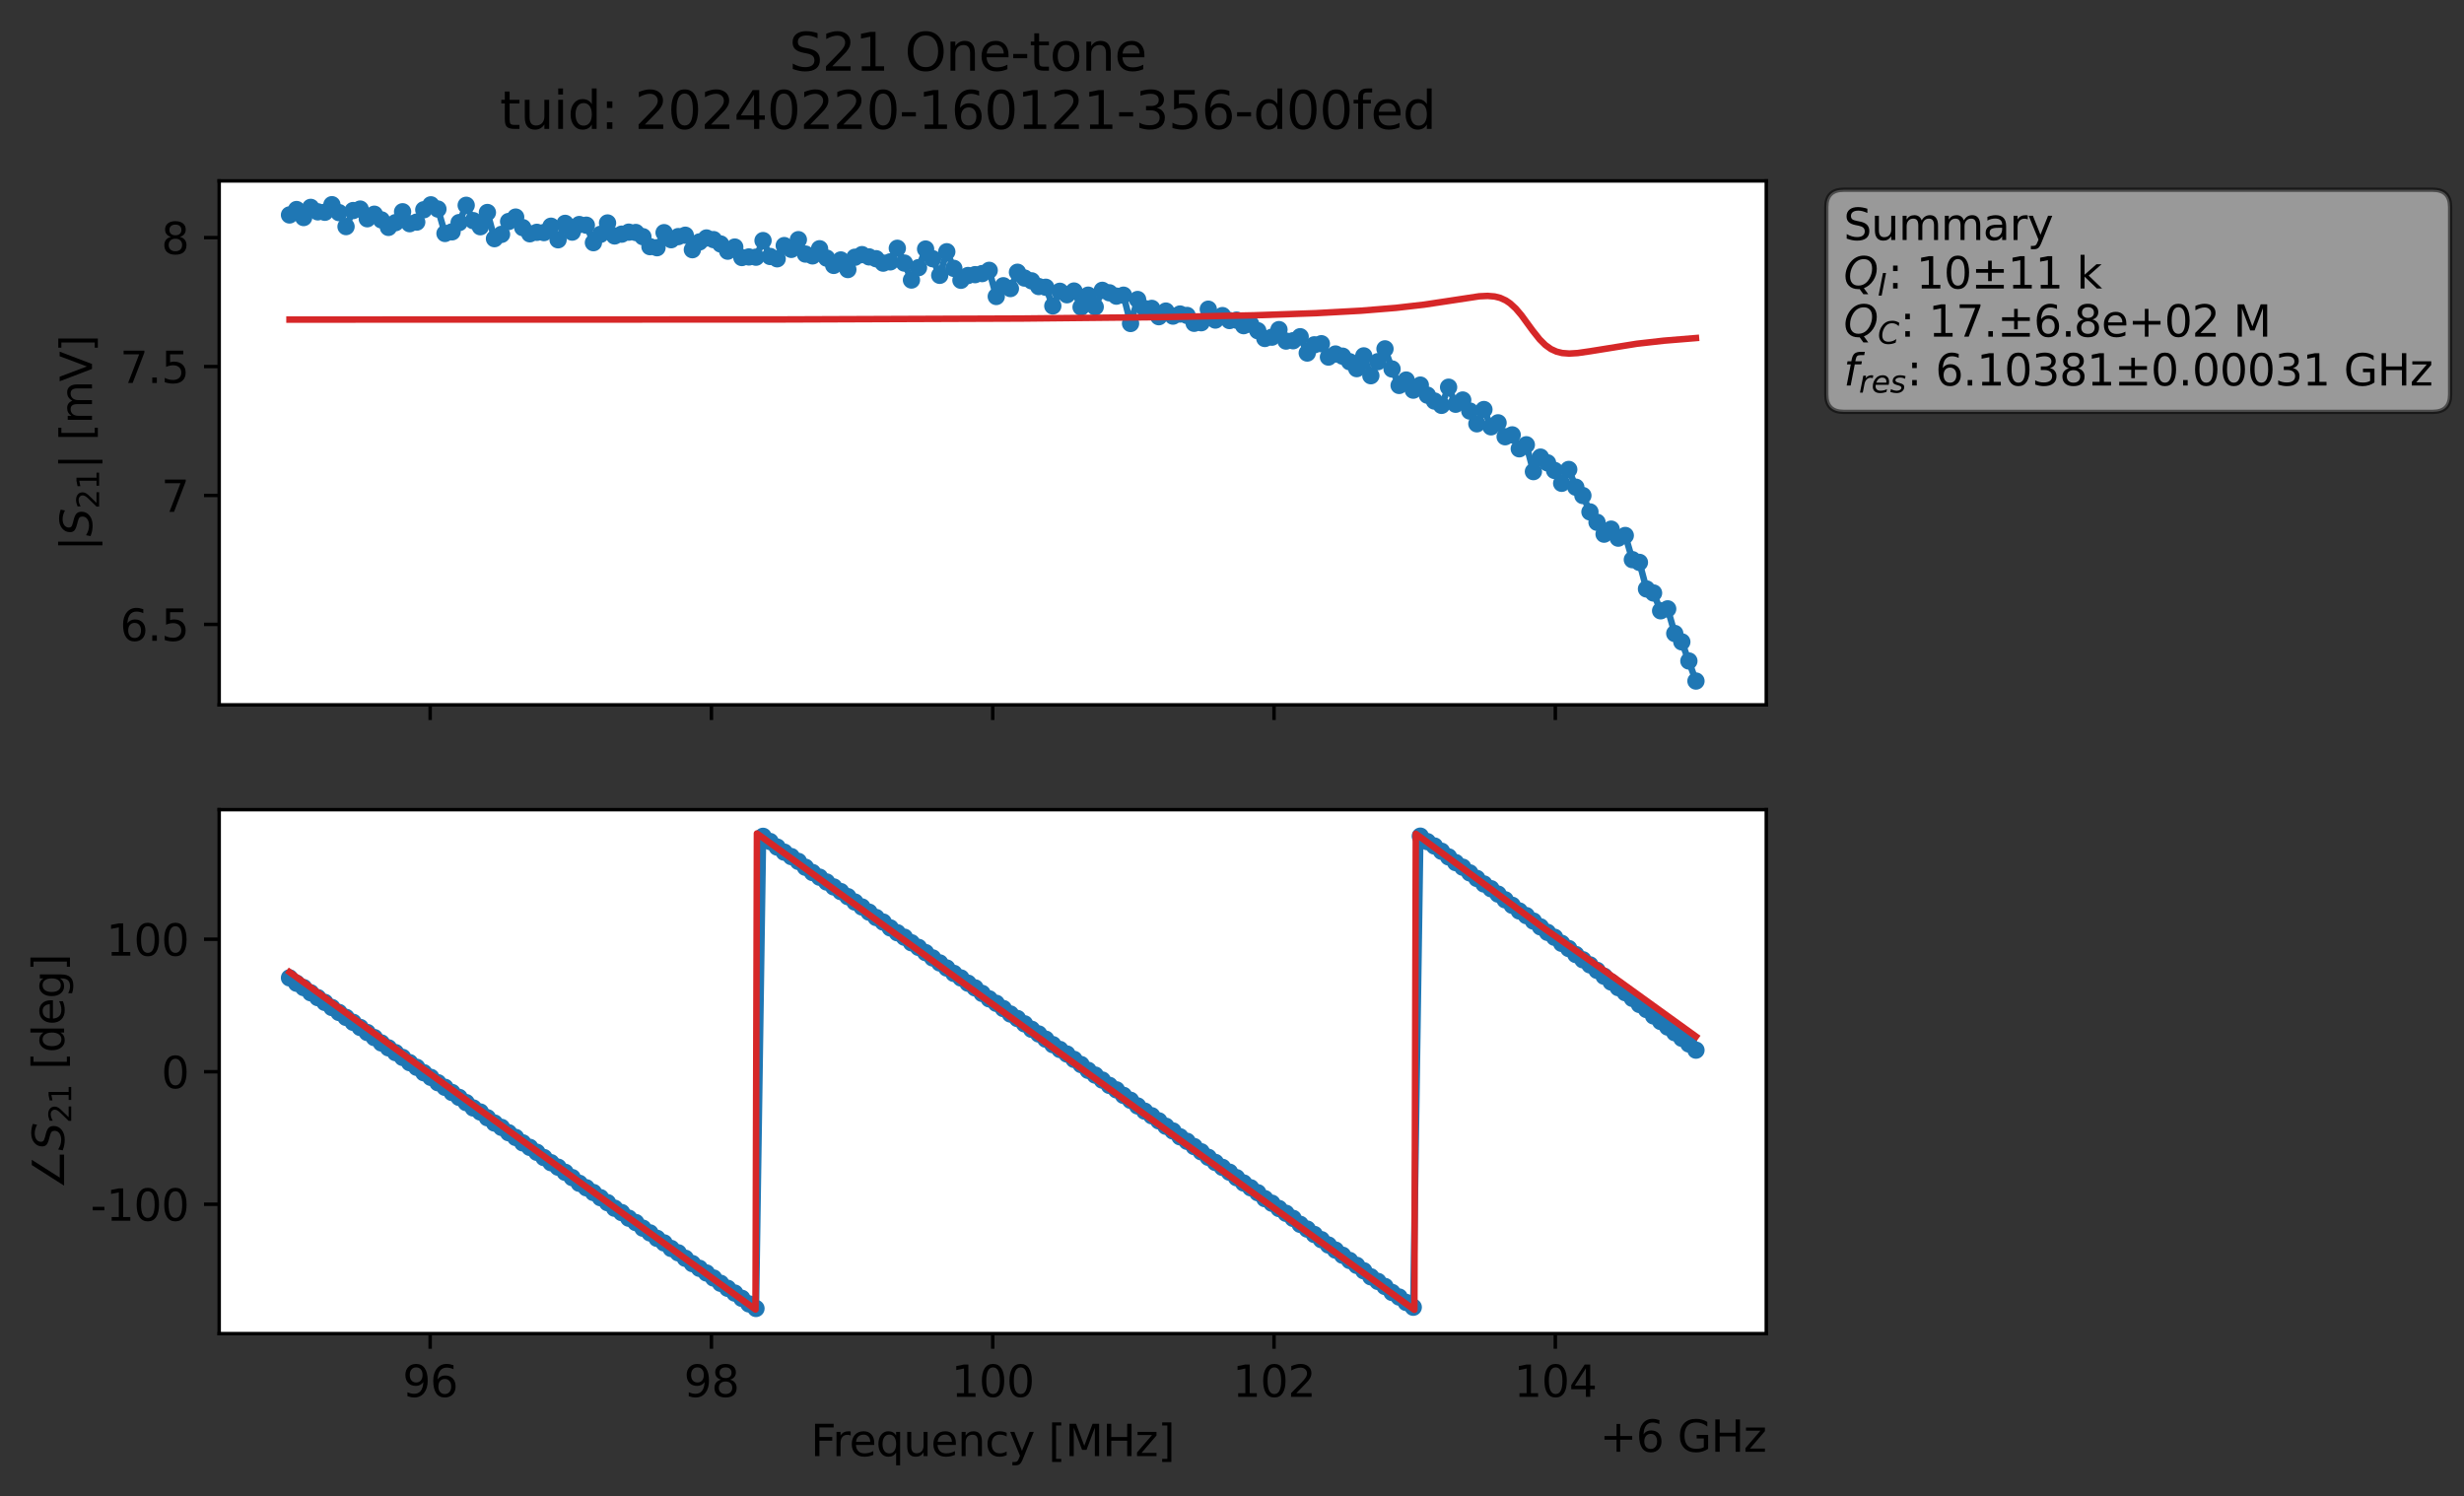 <?xml version="1.0" encoding="utf-8" standalone="no"?>
<!DOCTYPE svg PUBLIC "-//W3C//DTD SVG 1.1//EN"
  "http://www.w3.org/Graphics/SVG/1.1/DTD/svg11.dtd">
<svg xmlns:xlink="http://www.w3.org/1999/xlink" width="568.771pt" height="345.428pt" viewBox="0 0 568.771 345.428" xmlns="http://www.w3.org/2000/svg" version="1.1">
 <rect x="0" y="0" width="568.771" height="345.428" fill="#333333" stroke="none"/>
 <defs>
  <style type="text/css">*{stroke-linejoin: round; stroke-linecap: butt}</style>
 </defs>
 <g id="figure_1">
  <g id="patch_1">
   <path d="M 0 345.428 
L 568.771 345.428 
L 568.771 -0 
L 0 -0 
L 0 345.428 
z
" style="fill: none; opacity: 0"/>
  </g>
  <g id="axes_1">
   <g id="patch_2">
    <path d="M 50.595 162.72 
L 407.715 162.72 
L 407.715 41.76 
L 50.595 41.76 
z
" style="fill: #ffffff"/>
   </g>
   <g id="matplotlib.axis_1">
    <g id="xtick_1">
     <g id="line2d_1">
      <defs>
       <path id="m1bd96ee440" d="M 0 0 
L 0 3.5 
" style="stroke: #000000; stroke-width: 0.8"/>
      </defs>
      <g>
       <use xlink:href="#m1bd96ee440" x="99.293" y="162.72" style="stroke: #000000; stroke-width: 0.8"/>
      </g>
     </g>
    </g>
    <g id="xtick_2">
     <g id="line2d_2">
      <g>
       <use xlink:href="#m1bd96ee440" x="164.224" y="162.72" style="stroke: #000000; stroke-width: 0.8"/>
      </g>
     </g>
    </g>
    <g id="xtick_3">
     <g id="line2d_3">
      <g>
       <use xlink:href="#m1bd96ee440" x="229.155" y="162.72" style="stroke: #000000; stroke-width: 0.8"/>
      </g>
     </g>
    </g>
    <g id="xtick_4">
     <g id="line2d_4">
      <g>
       <use xlink:href="#m1bd96ee440" x="294.086" y="162.72" style="stroke: #000000; stroke-width: 0.8"/>
      </g>
     </g>
    </g>
    <g id="xtick_5">
     <g id="line2d_5">
      <g>
       <use xlink:href="#m1bd96ee440" x="359.017" y="162.72" style="stroke: #000000; stroke-width: 0.8"/>
      </g>
     </g>
    </g>
   </g>
   <g id="matplotlib.axis_2">
    <g id="ytick_1">
     <g id="line2d_6">
      <defs>
       <path id="m93f0866979" d="M 0 0 
L -3.5 0 
" style="stroke: #000000; stroke-width: 0.8"/>
      </defs>
      <g>
       <use xlink:href="#m93f0866979" x="50.595" y="144.136" style="stroke: #000000; stroke-width: 0.8"/>
      </g>
     </g>
     <g id="text_1">
      <!-- 6.5 -->
      <g transform="translate(27.692 147.935) scale(0.1 -0.1)">
       <defs>
        <path id="DejaVuSans-36" d="M 2113 2584 
Q 1688 2584 1439 2293 
Q 1191 2003 1191 1497 
Q 1191 994 1439 701 
Q 1688 409 2113 409 
Q 2538 409 2786 701 
Q 3034 994 3034 1497 
Q 3034 2003 2786 2293 
Q 2538 2584 2113 2584 
z
M 3366 4563 
L 3366 3988 
Q 3128 4100 2886 4159 
Q 2644 4219 2406 4219 
Q 1781 4219 1451 3797 
Q 1122 3375 1075 2522 
Q 1259 2794 1537 2939 
Q 1816 3084 2150 3084 
Q 2853 3084 3261 2657 
Q 3669 2231 3669 1497 
Q 3669 778 3244 343 
Q 2819 -91 2113 -91 
Q 1303 -91 875 529 
Q 447 1150 447 2328 
Q 447 3434 972 4092 
Q 1497 4750 2381 4750 
Q 2619 4750 2861 4703 
Q 3103 4656 3366 4563 
z
" transform="scale(0.016)"/>
        <path id="DejaVuSans-2e" d="M 684 794 
L 1344 794 
L 1344 0 
L 684 0 
L 684 794 
z
" transform="scale(0.016)"/>
        <path id="DejaVuSans-35" d="M 691 4666 
L 3169 4666 
L 3169 4134 
L 1269 4134 
L 1269 2991 
Q 1406 3038 1543 3061 
Q 1681 3084 1819 3084 
Q 2600 3084 3056 2656 
Q 3513 2228 3513 1497 
Q 3513 744 3044 326 
Q 2575 -91 1722 -91 
Q 1428 -91 1123 -41 
Q 819 9 494 109 
L 494 744 
Q 775 591 1075 516 
Q 1375 441 1709 441 
Q 2250 441 2565 725 
Q 2881 1009 2881 1497 
Q 2881 1984 2565 2268 
Q 2250 2553 1709 2553 
Q 1456 2553 1204 2497 
Q 953 2441 691 2322 
L 691 4666 
z
" transform="scale(0.016)"/>
       </defs>
       <use xlink:href="#DejaVuSans-36"/>
       <use xlink:href="#DejaVuSans-2e" x="63.623"/>
       <use xlink:href="#DejaVuSans-35" x="95.41"/>
      </g>
     </g>
    </g>
    <g id="ytick_2">
     <g id="line2d_7">
      <g>
       <use xlink:href="#m93f0866979" x="50.595" y="114.376" style="stroke: #000000; stroke-width: 0.8"/>
      </g>
     </g>
     <g id="text_2">
      <!-- 7 -->
      <g transform="translate(37.233 118.175) scale(0.1 -0.1)">
       <defs>
        <path id="DejaVuSans-37" d="M 525 4666 
L 3525 4666 
L 3525 4397 
L 1831 0 
L 1172 0 
L 2766 4134 
L 525 4134 
L 525 4666 
z
" transform="scale(0.016)"/>
       </defs>
       <use xlink:href="#DejaVuSans-37"/>
      </g>
     </g>
    </g>
    <g id="ytick_3">
     <g id="line2d_8">
      <g>
       <use xlink:href="#m93f0866979" x="50.595" y="84.616" style="stroke: #000000; stroke-width: 0.8"/>
      </g>
     </g>
     <g id="text_3">
      <!-- 7.5 -->
      <g transform="translate(27.692 88.415) scale(0.1 -0.1)">
       <use xlink:href="#DejaVuSans-37"/>
       <use xlink:href="#DejaVuSans-2e" x="63.623"/>
       <use xlink:href="#DejaVuSans-35" x="95.41"/>
      </g>
     </g>
    </g>
    <g id="ytick_4">
     <g id="line2d_9">
      <g>
       <use xlink:href="#m93f0866979" x="50.595" y="54.855" style="stroke: #000000; stroke-width: 0.8"/>
      </g>
     </g>
     <g id="text_4">
      <!-- 8 -->
      <g transform="translate(37.233 58.655) scale(0.1 -0.1)">
       <defs>
        <path id="DejaVuSans-38" d="M 2034 2216 
Q 1584 2216 1326 1975 
Q 1069 1734 1069 1313 
Q 1069 891 1326 650 
Q 1584 409 2034 409 
Q 2484 409 2743 651 
Q 3003 894 3003 1313 
Q 3003 1734 2745 1975 
Q 2488 2216 2034 2216 
z
M 1403 2484 
Q 997 2584 770 2862 
Q 544 3141 544 3541 
Q 544 4100 942 4425 
Q 1341 4750 2034 4750 
Q 2731 4750 3128 4425 
Q 3525 4100 3525 3541 
Q 3525 3141 3298 2862 
Q 3072 2584 2669 2484 
Q 3125 2378 3379 2068 
Q 3634 1759 3634 1313 
Q 3634 634 3220 271 
Q 2806 -91 2034 -91 
Q 1263 -91 848 271 
Q 434 634 434 1313 
Q 434 1759 690 2068 
Q 947 2378 1403 2484 
z
M 1172 3481 
Q 1172 3119 1398 2916 
Q 1625 2713 2034 2713 
Q 2441 2713 2670 2916 
Q 2900 3119 2900 3481 
Q 2900 3844 2670 4047 
Q 2441 4250 2034 4250 
Q 1625 4250 1398 4047 
Q 1172 3844 1172 3481 
z
" transform="scale(0.016)"/>
       </defs>
       <use xlink:href="#DejaVuSans-38"/>
      </g>
     </g>
    </g>
    <g id="text_5">
     <!-- $|S_{21}|$ [mV] -->
     <g transform="translate(21.292 127.19) rotate(-90) scale(0.1 -0.1)">
      <defs>
       <path id="DejaVuSans-7c" d="M 1344 4891 
L 1344 -1509 
L 813 -1509 
L 813 4891 
L 1344 4891 
z
" transform="scale(0.016)"/>
       <path id="DejaVuSans-Oblique-53" d="M 3859 4513 
L 3738 3897 
Q 3422 4066 3111 4152 
Q 2800 4238 2509 4238 
Q 1944 4238 1609 3991 
Q 1275 3744 1275 3334 
Q 1275 3109 1398 2989 
Q 1522 2869 2034 2731 
L 2413 2638 
Q 3053 2472 3303 2217 
Q 3553 1963 3553 1503 
Q 3553 797 2998 353 
Q 2444 -91 1538 -91 
Q 1166 -91 791 -17 
Q 416 56 38 206 
L 166 856 
Q 513 641 861 531 
Q 1209 422 1556 422 
Q 2147 422 2503 684 
Q 2859 947 2859 1369 
Q 2859 1650 2717 1795 
Q 2575 1941 2106 2059 
L 1728 2156 
Q 1081 2325 845 2545 
Q 609 2766 609 3163 
Q 609 3859 1145 4304 
Q 1681 4750 2541 4750 
Q 2875 4750 3203 4690 
Q 3531 4631 3859 4513 
z
" transform="scale(0.016)"/>
       <path id="DejaVuSans-32" d="M 1228 531 
L 3431 531 
L 3431 0 
L 469 0 
L 469 531 
Q 828 903 1448 1529 
Q 2069 2156 2228 2338 
Q 2531 2678 2651 2914 
Q 2772 3150 2772 3378 
Q 2772 3750 2511 3984 
Q 2250 4219 1831 4219 
Q 1534 4219 1204 4116 
Q 875 4013 500 3803 
L 500 4441 
Q 881 4594 1212 4672 
Q 1544 4750 1819 4750 
Q 2544 4750 2975 4387 
Q 3406 4025 3406 3419 
Q 3406 3131 3298 2873 
Q 3191 2616 2906 2266 
Q 2828 2175 2409 1742 
Q 1991 1309 1228 531 
z
" transform="scale(0.016)"/>
       <path id="DejaVuSans-31" d="M 794 531 
L 1825 531 
L 1825 4091 
L 703 3866 
L 703 4441 
L 1819 4666 
L 2450 4666 
L 2450 531 
L 3481 531 
L 3481 0 
L 794 0 
L 794 531 
z
" transform="scale(0.016)"/>
       <path id="DejaVuSans-20" transform="scale(0.016)"/>
       <path id="DejaVuSans-5b" d="M 550 4863 
L 1875 4863 
L 1875 4416 
L 1125 4416 
L 1125 -397 
L 1875 -397 
L 1875 -844 
L 550 -844 
L 550 4863 
z
" transform="scale(0.016)"/>
       <path id="DejaVuSans-6d" d="M 3328 2828 
Q 3544 3216 3844 3400 
Q 4144 3584 4550 3584 
Q 5097 3584 5394 3201 
Q 5691 2819 5691 2113 
L 5691 0 
L 5113 0 
L 5113 2094 
Q 5113 2597 4934 2840 
Q 4756 3084 4391 3084 
Q 3944 3084 3684 2787 
Q 3425 2491 3425 1978 
L 3425 0 
L 2847 0 
L 2847 2094 
Q 2847 2600 2669 2842 
Q 2491 3084 2119 3084 
Q 1678 3084 1418 2786 
Q 1159 2488 1159 1978 
L 1159 0 
L 581 0 
L 581 3500 
L 1159 3500 
L 1159 2956 
Q 1356 3278 1631 3431 
Q 1906 3584 2284 3584 
Q 2666 3584 2933 3390 
Q 3200 3197 3328 2828 
z
" transform="scale(0.016)"/>
       <path id="DejaVuSans-56" d="M 1831 0 
L 50 4666 
L 709 4666 
L 2188 738 
L 3669 4666 
L 4325 4666 
L 2547 0 
L 1831 0 
z
" transform="scale(0.016)"/>
       <path id="DejaVuSans-5d" d="M 1947 4863 
L 1947 -844 
L 622 -844 
L 622 -397 
L 1369 -397 
L 1369 4416 
L 622 4416 
L 622 4863 
L 1947 4863 
z
" transform="scale(0.016)"/>
      </defs>
      <use xlink:href="#DejaVuSans-7c" transform="translate(0 0.578)"/>
      <use xlink:href="#DejaVuSans-Oblique-53" transform="translate(33.691 0.578)"/>
      <use xlink:href="#DejaVuSans-32" transform="translate(97.168 -15.828) scale(0.7)"/>
      <use xlink:href="#DejaVuSans-31" transform="translate(141.704 -15.828) scale(0.7)"/>
      <use xlink:href="#DejaVuSans-7c" transform="translate(188.975 0.578)"/>
      <use xlink:href="#DejaVuSans-20" transform="translate(222.666 0.578)"/>
      <use xlink:href="#DejaVuSans-5b" transform="translate(254.453 0.578)"/>
      <use xlink:href="#DejaVuSans-6d" transform="translate(293.467 0.578)"/>
      <use xlink:href="#DejaVuSans-56" transform="translate(390.879 0.578)"/>
      <use xlink:href="#DejaVuSans-5d" transform="translate(459.287 0.578)"/>
     </g>
    </g>
   </g>
   <g id="line2d_10">
    <path d="M 66.828 49.622 
L 68.459 48.373 
L 70.091 50.22 
L 71.722 47.876 
L 73.354 48.902 
L 74.985 49.002 
L 76.617 47.258 
L 78.248 49.084 
L 79.879 52.311 
L 81.511 48.608 
L 83.142 48.267 
L 84.774 50.501 
L 86.405 49.453 
L 88.037 50.762 
L 89.668 52.495 
L 91.299 51.401 
L 92.931 48.889 
L 94.562 51.639 
L 96.194 51.272 
L 97.825 48.425 
L 99.457 47.287 
L 101.088 48.262 
L 102.719 53.898 
L 104.351 53.519 
L 105.982 51.389 
L 107.614 47.394 
L 109.245 50.94 
L 110.877 52.341 
L 112.508 49.057 
L 114.14 55.099 
L 115.771 54.104 
L 117.402 51.14 
L 119.034 50.116 
L 120.665 52.547 
L 122.297 53.97 
L 123.928 53.633 
L 125.56 53.693 
L 127.191 52.221 
L 128.822 55.354 
L 130.454 51.567 
L 132.085 53.582 
L 133.717 51.837 
L 135.348 51.989 
L 136.98 56.023 
L 138.611 54.097 
L 140.242 51.475 
L 141.874 54.469 
L 145.137 53.594 
L 146.768 53.674 
L 148.4 54.643 
L 150.031 56.939 
L 151.662 57.184 
L 153.294 53.711 
L 154.925 55.337 
L 156.557 54.62 
L 158.188 54.304 
L 159.82 57.642 
L 161.451 55.855 
L 163.082 54.94 
L 164.714 55.319 
L 166.345 56.327 
L 167.977 57.983 
L 169.608 57.034 
L 171.24 59.452 
L 172.871 59.318 
L 174.502 59.373 
L 176.134 55.54 
L 177.765 59.211 
L 179.397 59.743 
L 181.028 56.692 
L 182.66 57.574 
L 184.291 55.33 
L 185.922 58.654 
L 187.554 59.072 
L 189.185 57.426 
L 190.817 59.589 
L 192.448 61.272 
L 194.08 60.013 
L 195.711 62.226 
L 197.342 59.387 
L 198.974 58.783 
L 202.237 59.727 
L 203.868 60.746 
L 205.5 60.453 
L 207.131 57.316 
L 208.762 60.732 
L 210.394 64.645 
L 212.025 61.789 
L 213.657 57.492 
L 215.288 59.727 
L 216.92 63.559 
L 218.551 58.117 
L 220.182 61.959 
L 221.814 64.703 
L 223.445 63.602 
L 226.708 63.159 
L 228.34 62.409 
L 229.971 68.446 
L 231.602 65.969 
L 233.234 66.614 
L 234.865 62.85 
L 236.497 64.192 
L 238.128 64.835 
L 239.76 66.15 
L 241.391 66.317 
L 243.022 70.626 
L 244.654 67.242 
L 246.285 68.044 
L 247.917 67.186 
L 249.548 70.896 
L 251.18 68.141 
L 252.811 70.849 
L 254.442 67.025 
L 256.074 67.595 
L 257.705 68.367 
L 259.337 68.146 
L 260.968 74.677 
L 262.6 69.14 
L 264.231 71.22 
L 265.862 71.193 
L 267.494 73.111 
L 269.125 71.816 
L 270.757 72.977 
L 272.388 72.494 
L 274.02 72.825 
L 275.651 74.633 
L 277.282 74.502 
L 278.914 71.379 
L 280.545 73.887 
L 282.177 72.856 
L 283.808 73.997 
L 285.44 73.902 
L 287.071 75.181 
L 288.703 74.858 
L 290.334 76.346 
L 291.965 78.139 
L 293.597 77.835 
L 295.228 76.094 
L 296.86 78.737 
L 298.491 78.661 
L 300.123 77.735 
L 301.754 81.5 
L 303.385 79.6 
L 305.017 79.349 
L 306.648 82.43 
L 308.28 81.726 
L 309.911 82.225 
L 311.543 83.509 
L 313.174 85.099 
L 314.805 82.156 
L 316.437 86.736 
L 318.068 83.489 
L 319.7 80.534 
L 321.331 85.183 
L 322.963 88.981 
L 324.594 87.735 
L 326.225 90.069 
L 327.857 88.901 
L 329.488 91.226 
L 331.12 92.582 
L 332.751 93.579 
L 334.383 89.387 
L 336.014 93.32 
L 337.645 92.348 
L 339.277 94.888 
L 340.908 97.836 
L 342.54 94.542 
L 344.171 98.536 
L 345.803 97.611 
L 347.434 100.825 
L 349.065 100.392 
L 350.697 103.607 
L 352.328 102.678 
L 353.96 108.873 
L 355.591 105.526 
L 357.223 106.852 
L 358.854 108.609 
L 360.485 111.571 
L 362.117 108.375 
L 363.748 112.473 
L 365.38 114.401 
L 367.011 118.178 
L 368.643 120.571 
L 370.274 123.312 
L 371.905 122.156 
L 373.537 124.229 
L 375.168 123.62 
L 376.8 129.201 
L 378.431 129.831 
L 380.063 135.96 
L 381.694 136.897 
L 383.325 141.005 
L 384.957 140.557 
L 386.588 146.241 
L 388.22 148.18 
L 391.483 157.222 
L 391.483 157.222 
" clip-path="url(#pf65dd86b66)" style="fill: none; stroke: #1f77b4; stroke-width: 1.5; stroke-linecap: square"/>
    <defs>
     <path id="mbb201040d9" d="M 0 1.5 
C 0.398 1.5 0.779 1.342 1.061 1.061 
C 1.342 0.779 1.5 0.398 1.5 0 
C 1.5 -0.398 1.342 -0.779 1.061 -1.061 
C 0.779 -1.342 0.398 -1.5 0 -1.5 
C -0.398 -1.5 -0.779 -1.342 -1.061 -1.061 
C -1.342 -0.779 -1.5 -0.398 -1.5 0 
C -1.5 0.398 -1.342 0.779 -1.061 1.061 
C -0.779 1.342 -0.398 1.5 0 1.5 
z
" style="stroke: #1f77b4"/>
    </defs>
    <g clip-path="url(#pf65dd86b66)">
     <use xlink:href="#mbb201040d9" x="66.828" y="49.622" style="fill: #1f77b4; stroke: #1f77b4"/>
     <use xlink:href="#mbb201040d9" x="68.459" y="48.373" style="fill: #1f77b4; stroke: #1f77b4"/>
     <use xlink:href="#mbb201040d9" x="70.091" y="50.22" style="fill: #1f77b4; stroke: #1f77b4"/>
     <use xlink:href="#mbb201040d9" x="71.722" y="47.876" style="fill: #1f77b4; stroke: #1f77b4"/>
     <use xlink:href="#mbb201040d9" x="73.354" y="48.902" style="fill: #1f77b4; stroke: #1f77b4"/>
     <use xlink:href="#mbb201040d9" x="74.985" y="49.002" style="fill: #1f77b4; stroke: #1f77b4"/>
     <use xlink:href="#mbb201040d9" x="76.617" y="47.258" style="fill: #1f77b4; stroke: #1f77b4"/>
     <use xlink:href="#mbb201040d9" x="78.248" y="49.084" style="fill: #1f77b4; stroke: #1f77b4"/>
     <use xlink:href="#mbb201040d9" x="79.879" y="52.311" style="fill: #1f77b4; stroke: #1f77b4"/>
     <use xlink:href="#mbb201040d9" x="81.511" y="48.608" style="fill: #1f77b4; stroke: #1f77b4"/>
     <use xlink:href="#mbb201040d9" x="83.142" y="48.267" style="fill: #1f77b4; stroke: #1f77b4"/>
     <use xlink:href="#mbb201040d9" x="84.774" y="50.501" style="fill: #1f77b4; stroke: #1f77b4"/>
     <use xlink:href="#mbb201040d9" x="86.405" y="49.453" style="fill: #1f77b4; stroke: #1f77b4"/>
     <use xlink:href="#mbb201040d9" x="88.037" y="50.762" style="fill: #1f77b4; stroke: #1f77b4"/>
     <use xlink:href="#mbb201040d9" x="89.668" y="52.495" style="fill: #1f77b4; stroke: #1f77b4"/>
     <use xlink:href="#mbb201040d9" x="91.299" y="51.401" style="fill: #1f77b4; stroke: #1f77b4"/>
     <use xlink:href="#mbb201040d9" x="92.931" y="48.889" style="fill: #1f77b4; stroke: #1f77b4"/>
     <use xlink:href="#mbb201040d9" x="94.562" y="51.639" style="fill: #1f77b4; stroke: #1f77b4"/>
     <use xlink:href="#mbb201040d9" x="96.194" y="51.272" style="fill: #1f77b4; stroke: #1f77b4"/>
     <use xlink:href="#mbb201040d9" x="97.825" y="48.425" style="fill: #1f77b4; stroke: #1f77b4"/>
     <use xlink:href="#mbb201040d9" x="99.457" y="47.287" style="fill: #1f77b4; stroke: #1f77b4"/>
     <use xlink:href="#mbb201040d9" x="101.088" y="48.262" style="fill: #1f77b4; stroke: #1f77b4"/>
     <use xlink:href="#mbb201040d9" x="102.719" y="53.898" style="fill: #1f77b4; stroke: #1f77b4"/>
     <use xlink:href="#mbb201040d9" x="104.351" y="53.519" style="fill: #1f77b4; stroke: #1f77b4"/>
     <use xlink:href="#mbb201040d9" x="105.982" y="51.389" style="fill: #1f77b4; stroke: #1f77b4"/>
     <use xlink:href="#mbb201040d9" x="107.614" y="47.394" style="fill: #1f77b4; stroke: #1f77b4"/>
     <use xlink:href="#mbb201040d9" x="109.245" y="50.94" style="fill: #1f77b4; stroke: #1f77b4"/>
     <use xlink:href="#mbb201040d9" x="110.877" y="52.341" style="fill: #1f77b4; stroke: #1f77b4"/>
     <use xlink:href="#mbb201040d9" x="112.508" y="49.057" style="fill: #1f77b4; stroke: #1f77b4"/>
     <use xlink:href="#mbb201040d9" x="114.14" y="55.099" style="fill: #1f77b4; stroke: #1f77b4"/>
     <use xlink:href="#mbb201040d9" x="115.771" y="54.104" style="fill: #1f77b4; stroke: #1f77b4"/>
     <use xlink:href="#mbb201040d9" x="117.402" y="51.14" style="fill: #1f77b4; stroke: #1f77b4"/>
     <use xlink:href="#mbb201040d9" x="119.034" y="50.116" style="fill: #1f77b4; stroke: #1f77b4"/>
     <use xlink:href="#mbb201040d9" x="120.665" y="52.547" style="fill: #1f77b4; stroke: #1f77b4"/>
     <use xlink:href="#mbb201040d9" x="122.297" y="53.97" style="fill: #1f77b4; stroke: #1f77b4"/>
     <use xlink:href="#mbb201040d9" x="123.928" y="53.633" style="fill: #1f77b4; stroke: #1f77b4"/>
     <use xlink:href="#mbb201040d9" x="125.56" y="53.693" style="fill: #1f77b4; stroke: #1f77b4"/>
     <use xlink:href="#mbb201040d9" x="127.191" y="52.221" style="fill: #1f77b4; stroke: #1f77b4"/>
     <use xlink:href="#mbb201040d9" x="128.822" y="55.354" style="fill: #1f77b4; stroke: #1f77b4"/>
     <use xlink:href="#mbb201040d9" x="130.454" y="51.567" style="fill: #1f77b4; stroke: #1f77b4"/>
     <use xlink:href="#mbb201040d9" x="132.085" y="53.582" style="fill: #1f77b4; stroke: #1f77b4"/>
     <use xlink:href="#mbb201040d9" x="133.717" y="51.837" style="fill: #1f77b4; stroke: #1f77b4"/>
     <use xlink:href="#mbb201040d9" x="135.348" y="51.989" style="fill: #1f77b4; stroke: #1f77b4"/>
     <use xlink:href="#mbb201040d9" x="136.98" y="56.023" style="fill: #1f77b4; stroke: #1f77b4"/>
     <use xlink:href="#mbb201040d9" x="138.611" y="54.097" style="fill: #1f77b4; stroke: #1f77b4"/>
     <use xlink:href="#mbb201040d9" x="140.242" y="51.475" style="fill: #1f77b4; stroke: #1f77b4"/>
     <use xlink:href="#mbb201040d9" x="141.874" y="54.469" style="fill: #1f77b4; stroke: #1f77b4"/>
     <use xlink:href="#mbb201040d9" x="143.505" y="54.056" style="fill: #1f77b4; stroke: #1f77b4"/>
     <use xlink:href="#mbb201040d9" x="145.137" y="53.594" style="fill: #1f77b4; stroke: #1f77b4"/>
     <use xlink:href="#mbb201040d9" x="146.768" y="53.674" style="fill: #1f77b4; stroke: #1f77b4"/>
     <use xlink:href="#mbb201040d9" x="148.4" y="54.643" style="fill: #1f77b4; stroke: #1f77b4"/>
     <use xlink:href="#mbb201040d9" x="150.031" y="56.939" style="fill: #1f77b4; stroke: #1f77b4"/>
     <use xlink:href="#mbb201040d9" x="151.662" y="57.184" style="fill: #1f77b4; stroke: #1f77b4"/>
     <use xlink:href="#mbb201040d9" x="153.294" y="53.711" style="fill: #1f77b4; stroke: #1f77b4"/>
     <use xlink:href="#mbb201040d9" x="154.925" y="55.337" style="fill: #1f77b4; stroke: #1f77b4"/>
     <use xlink:href="#mbb201040d9" x="156.557" y="54.62" style="fill: #1f77b4; stroke: #1f77b4"/>
     <use xlink:href="#mbb201040d9" x="158.188" y="54.304" style="fill: #1f77b4; stroke: #1f77b4"/>
     <use xlink:href="#mbb201040d9" x="159.82" y="57.642" style="fill: #1f77b4; stroke: #1f77b4"/>
     <use xlink:href="#mbb201040d9" x="161.451" y="55.855" style="fill: #1f77b4; stroke: #1f77b4"/>
     <use xlink:href="#mbb201040d9" x="163.082" y="54.94" style="fill: #1f77b4; stroke: #1f77b4"/>
     <use xlink:href="#mbb201040d9" x="164.714" y="55.319" style="fill: #1f77b4; stroke: #1f77b4"/>
     <use xlink:href="#mbb201040d9" x="166.345" y="56.327" style="fill: #1f77b4; stroke: #1f77b4"/>
     <use xlink:href="#mbb201040d9" x="167.977" y="57.983" style="fill: #1f77b4; stroke: #1f77b4"/>
     <use xlink:href="#mbb201040d9" x="169.608" y="57.034" style="fill: #1f77b4; stroke: #1f77b4"/>
     <use xlink:href="#mbb201040d9" x="171.24" y="59.452" style="fill: #1f77b4; stroke: #1f77b4"/>
     <use xlink:href="#mbb201040d9" x="172.871" y="59.318" style="fill: #1f77b4; stroke: #1f77b4"/>
     <use xlink:href="#mbb201040d9" x="174.502" y="59.373" style="fill: #1f77b4; stroke: #1f77b4"/>
     <use xlink:href="#mbb201040d9" x="176.134" y="55.54" style="fill: #1f77b4; stroke: #1f77b4"/>
     <use xlink:href="#mbb201040d9" x="177.765" y="59.211" style="fill: #1f77b4; stroke: #1f77b4"/>
     <use xlink:href="#mbb201040d9" x="179.397" y="59.743" style="fill: #1f77b4; stroke: #1f77b4"/>
     <use xlink:href="#mbb201040d9" x="181.028" y="56.692" style="fill: #1f77b4; stroke: #1f77b4"/>
     <use xlink:href="#mbb201040d9" x="182.66" y="57.574" style="fill: #1f77b4; stroke: #1f77b4"/>
     <use xlink:href="#mbb201040d9" x="184.291" y="55.33" style="fill: #1f77b4; stroke: #1f77b4"/>
     <use xlink:href="#mbb201040d9" x="185.922" y="58.654" style="fill: #1f77b4; stroke: #1f77b4"/>
     <use xlink:href="#mbb201040d9" x="187.554" y="59.072" style="fill: #1f77b4; stroke: #1f77b4"/>
     <use xlink:href="#mbb201040d9" x="189.185" y="57.426" style="fill: #1f77b4; stroke: #1f77b4"/>
     <use xlink:href="#mbb201040d9" x="190.817" y="59.589" style="fill: #1f77b4; stroke: #1f77b4"/>
     <use xlink:href="#mbb201040d9" x="192.448" y="61.272" style="fill: #1f77b4; stroke: #1f77b4"/>
     <use xlink:href="#mbb201040d9" x="194.08" y="60.013" style="fill: #1f77b4; stroke: #1f77b4"/>
     <use xlink:href="#mbb201040d9" x="195.711" y="62.226" style="fill: #1f77b4; stroke: #1f77b4"/>
     <use xlink:href="#mbb201040d9" x="197.342" y="59.387" style="fill: #1f77b4; stroke: #1f77b4"/>
     <use xlink:href="#mbb201040d9" x="198.974" y="58.783" style="fill: #1f77b4; stroke: #1f77b4"/>
     <use xlink:href="#mbb201040d9" x="200.605" y="59.303" style="fill: #1f77b4; stroke: #1f77b4"/>
     <use xlink:href="#mbb201040d9" x="202.237" y="59.727" style="fill: #1f77b4; stroke: #1f77b4"/>
     <use xlink:href="#mbb201040d9" x="203.868" y="60.746" style="fill: #1f77b4; stroke: #1f77b4"/>
     <use xlink:href="#mbb201040d9" x="205.5" y="60.453" style="fill: #1f77b4; stroke: #1f77b4"/>
     <use xlink:href="#mbb201040d9" x="207.131" y="57.316" style="fill: #1f77b4; stroke: #1f77b4"/>
     <use xlink:href="#mbb201040d9" x="208.762" y="60.732" style="fill: #1f77b4; stroke: #1f77b4"/>
     <use xlink:href="#mbb201040d9" x="210.394" y="64.645" style="fill: #1f77b4; stroke: #1f77b4"/>
     <use xlink:href="#mbb201040d9" x="212.025" y="61.789" style="fill: #1f77b4; stroke: #1f77b4"/>
     <use xlink:href="#mbb201040d9" x="213.657" y="57.492" style="fill: #1f77b4; stroke: #1f77b4"/>
     <use xlink:href="#mbb201040d9" x="215.288" y="59.727" style="fill: #1f77b4; stroke: #1f77b4"/>
     <use xlink:href="#mbb201040d9" x="216.92" y="63.559" style="fill: #1f77b4; stroke: #1f77b4"/>
     <use xlink:href="#mbb201040d9" x="218.551" y="58.117" style="fill: #1f77b4; stroke: #1f77b4"/>
     <use xlink:href="#mbb201040d9" x="220.182" y="61.959" style="fill: #1f77b4; stroke: #1f77b4"/>
     <use xlink:href="#mbb201040d9" x="221.814" y="64.703" style="fill: #1f77b4; stroke: #1f77b4"/>
     <use xlink:href="#mbb201040d9" x="223.445" y="63.602" style="fill: #1f77b4; stroke: #1f77b4"/>
     <use xlink:href="#mbb201040d9" x="225.077" y="63.406" style="fill: #1f77b4; stroke: #1f77b4"/>
     <use xlink:href="#mbb201040d9" x="226.708" y="63.159" style="fill: #1f77b4; stroke: #1f77b4"/>
     <use xlink:href="#mbb201040d9" x="228.34" y="62.409" style="fill: #1f77b4; stroke: #1f77b4"/>
     <use xlink:href="#mbb201040d9" x="229.971" y="68.446" style="fill: #1f77b4; stroke: #1f77b4"/>
     <use xlink:href="#mbb201040d9" x="231.602" y="65.969" style="fill: #1f77b4; stroke: #1f77b4"/>
     <use xlink:href="#mbb201040d9" x="233.234" y="66.614" style="fill: #1f77b4; stroke: #1f77b4"/>
     <use xlink:href="#mbb201040d9" x="234.865" y="62.85" style="fill: #1f77b4; stroke: #1f77b4"/>
     <use xlink:href="#mbb201040d9" x="236.497" y="64.192" style="fill: #1f77b4; stroke: #1f77b4"/>
     <use xlink:href="#mbb201040d9" x="238.128" y="64.835" style="fill: #1f77b4; stroke: #1f77b4"/>
     <use xlink:href="#mbb201040d9" x="239.76" y="66.15" style="fill: #1f77b4; stroke: #1f77b4"/>
     <use xlink:href="#mbb201040d9" x="241.391" y="66.317" style="fill: #1f77b4; stroke: #1f77b4"/>
     <use xlink:href="#mbb201040d9" x="243.022" y="70.626" style="fill: #1f77b4; stroke: #1f77b4"/>
     <use xlink:href="#mbb201040d9" x="244.654" y="67.242" style="fill: #1f77b4; stroke: #1f77b4"/>
     <use xlink:href="#mbb201040d9" x="246.285" y="68.044" style="fill: #1f77b4; stroke: #1f77b4"/>
     <use xlink:href="#mbb201040d9" x="247.917" y="67.186" style="fill: #1f77b4; stroke: #1f77b4"/>
     <use xlink:href="#mbb201040d9" x="249.548" y="70.896" style="fill: #1f77b4; stroke: #1f77b4"/>
     <use xlink:href="#mbb201040d9" x="251.18" y="68.141" style="fill: #1f77b4; stroke: #1f77b4"/>
     <use xlink:href="#mbb201040d9" x="252.811" y="70.849" style="fill: #1f77b4; stroke: #1f77b4"/>
     <use xlink:href="#mbb201040d9" x="254.442" y="67.025" style="fill: #1f77b4; stroke: #1f77b4"/>
     <use xlink:href="#mbb201040d9" x="256.074" y="67.595" style="fill: #1f77b4; stroke: #1f77b4"/>
     <use xlink:href="#mbb201040d9" x="257.705" y="68.367" style="fill: #1f77b4; stroke: #1f77b4"/>
     <use xlink:href="#mbb201040d9" x="259.337" y="68.146" style="fill: #1f77b4; stroke: #1f77b4"/>
     <use xlink:href="#mbb201040d9" x="260.968" y="74.677" style="fill: #1f77b4; stroke: #1f77b4"/>
     <use xlink:href="#mbb201040d9" x="262.6" y="69.14" style="fill: #1f77b4; stroke: #1f77b4"/>
     <use xlink:href="#mbb201040d9" x="264.231" y="71.22" style="fill: #1f77b4; stroke: #1f77b4"/>
     <use xlink:href="#mbb201040d9" x="265.862" y="71.193" style="fill: #1f77b4; stroke: #1f77b4"/>
     <use xlink:href="#mbb201040d9" x="267.494" y="73.111" style="fill: #1f77b4; stroke: #1f77b4"/>
     <use xlink:href="#mbb201040d9" x="269.125" y="71.816" style="fill: #1f77b4; stroke: #1f77b4"/>
     <use xlink:href="#mbb201040d9" x="270.757" y="72.977" style="fill: #1f77b4; stroke: #1f77b4"/>
     <use xlink:href="#mbb201040d9" x="272.388" y="72.494" style="fill: #1f77b4; stroke: #1f77b4"/>
     <use xlink:href="#mbb201040d9" x="274.02" y="72.825" style="fill: #1f77b4; stroke: #1f77b4"/>
     <use xlink:href="#mbb201040d9" x="275.651" y="74.633" style="fill: #1f77b4; stroke: #1f77b4"/>
     <use xlink:href="#mbb201040d9" x="277.282" y="74.502" style="fill: #1f77b4; stroke: #1f77b4"/>
     <use xlink:href="#mbb201040d9" x="278.914" y="71.379" style="fill: #1f77b4; stroke: #1f77b4"/>
     <use xlink:href="#mbb201040d9" x="280.545" y="73.887" style="fill: #1f77b4; stroke: #1f77b4"/>
     <use xlink:href="#mbb201040d9" x="282.177" y="72.856" style="fill: #1f77b4; stroke: #1f77b4"/>
     <use xlink:href="#mbb201040d9" x="283.808" y="73.997" style="fill: #1f77b4; stroke: #1f77b4"/>
     <use xlink:href="#mbb201040d9" x="285.44" y="73.902" style="fill: #1f77b4; stroke: #1f77b4"/>
     <use xlink:href="#mbb201040d9" x="287.071" y="75.181" style="fill: #1f77b4; stroke: #1f77b4"/>
     <use xlink:href="#mbb201040d9" x="288.703" y="74.858" style="fill: #1f77b4; stroke: #1f77b4"/>
     <use xlink:href="#mbb201040d9" x="290.334" y="76.346" style="fill: #1f77b4; stroke: #1f77b4"/>
     <use xlink:href="#mbb201040d9" x="291.965" y="78.139" style="fill: #1f77b4; stroke: #1f77b4"/>
     <use xlink:href="#mbb201040d9" x="293.597" y="77.835" style="fill: #1f77b4; stroke: #1f77b4"/>
     <use xlink:href="#mbb201040d9" x="295.228" y="76.094" style="fill: #1f77b4; stroke: #1f77b4"/>
     <use xlink:href="#mbb201040d9" x="296.86" y="78.737" style="fill: #1f77b4; stroke: #1f77b4"/>
     <use xlink:href="#mbb201040d9" x="298.491" y="78.661" style="fill: #1f77b4; stroke: #1f77b4"/>
     <use xlink:href="#mbb201040d9" x="300.123" y="77.735" style="fill: #1f77b4; stroke: #1f77b4"/>
     <use xlink:href="#mbb201040d9" x="301.754" y="81.5" style="fill: #1f77b4; stroke: #1f77b4"/>
     <use xlink:href="#mbb201040d9" x="303.385" y="79.6" style="fill: #1f77b4; stroke: #1f77b4"/>
     <use xlink:href="#mbb201040d9" x="305.017" y="79.349" style="fill: #1f77b4; stroke: #1f77b4"/>
     <use xlink:href="#mbb201040d9" x="306.648" y="82.43" style="fill: #1f77b4; stroke: #1f77b4"/>
     <use xlink:href="#mbb201040d9" x="308.28" y="81.726" style="fill: #1f77b4; stroke: #1f77b4"/>
     <use xlink:href="#mbb201040d9" x="309.911" y="82.225" style="fill: #1f77b4; stroke: #1f77b4"/>
     <use xlink:href="#mbb201040d9" x="311.543" y="83.509" style="fill: #1f77b4; stroke: #1f77b4"/>
     <use xlink:href="#mbb201040d9" x="313.174" y="85.099" style="fill: #1f77b4; stroke: #1f77b4"/>
     <use xlink:href="#mbb201040d9" x="314.805" y="82.156" style="fill: #1f77b4; stroke: #1f77b4"/>
     <use xlink:href="#mbb201040d9" x="316.437" y="86.736" style="fill: #1f77b4; stroke: #1f77b4"/>
     <use xlink:href="#mbb201040d9" x="318.068" y="83.489" style="fill: #1f77b4; stroke: #1f77b4"/>
     <use xlink:href="#mbb201040d9" x="319.7" y="80.534" style="fill: #1f77b4; stroke: #1f77b4"/>
     <use xlink:href="#mbb201040d9" x="321.331" y="85.183" style="fill: #1f77b4; stroke: #1f77b4"/>
     <use xlink:href="#mbb201040d9" x="322.963" y="88.981" style="fill: #1f77b4; stroke: #1f77b4"/>
     <use xlink:href="#mbb201040d9" x="324.594" y="87.735" style="fill: #1f77b4; stroke: #1f77b4"/>
     <use xlink:href="#mbb201040d9" x="326.225" y="90.069" style="fill: #1f77b4; stroke: #1f77b4"/>
     <use xlink:href="#mbb201040d9" x="327.857" y="88.901" style="fill: #1f77b4; stroke: #1f77b4"/>
     <use xlink:href="#mbb201040d9" x="329.488" y="91.226" style="fill: #1f77b4; stroke: #1f77b4"/>
     <use xlink:href="#mbb201040d9" x="331.12" y="92.582" style="fill: #1f77b4; stroke: #1f77b4"/>
     <use xlink:href="#mbb201040d9" x="332.751" y="93.579" style="fill: #1f77b4; stroke: #1f77b4"/>
     <use xlink:href="#mbb201040d9" x="334.383" y="89.387" style="fill: #1f77b4; stroke: #1f77b4"/>
     <use xlink:href="#mbb201040d9" x="336.014" y="93.32" style="fill: #1f77b4; stroke: #1f77b4"/>
     <use xlink:href="#mbb201040d9" x="337.645" y="92.348" style="fill: #1f77b4; stroke: #1f77b4"/>
     <use xlink:href="#mbb201040d9" x="339.277" y="94.888" style="fill: #1f77b4; stroke: #1f77b4"/>
     <use xlink:href="#mbb201040d9" x="340.908" y="97.836" style="fill: #1f77b4; stroke: #1f77b4"/>
     <use xlink:href="#mbb201040d9" x="342.54" y="94.542" style="fill: #1f77b4; stroke: #1f77b4"/>
     <use xlink:href="#mbb201040d9" x="344.171" y="98.536" style="fill: #1f77b4; stroke: #1f77b4"/>
     <use xlink:href="#mbb201040d9" x="345.803" y="97.611" style="fill: #1f77b4; stroke: #1f77b4"/>
     <use xlink:href="#mbb201040d9" x="347.434" y="100.825" style="fill: #1f77b4; stroke: #1f77b4"/>
     <use xlink:href="#mbb201040d9" x="349.065" y="100.392" style="fill: #1f77b4; stroke: #1f77b4"/>
     <use xlink:href="#mbb201040d9" x="350.697" y="103.607" style="fill: #1f77b4; stroke: #1f77b4"/>
     <use xlink:href="#mbb201040d9" x="352.328" y="102.678" style="fill: #1f77b4; stroke: #1f77b4"/>
     <use xlink:href="#mbb201040d9" x="353.96" y="108.873" style="fill: #1f77b4; stroke: #1f77b4"/>
     <use xlink:href="#mbb201040d9" x="355.591" y="105.526" style="fill: #1f77b4; stroke: #1f77b4"/>
     <use xlink:href="#mbb201040d9" x="357.223" y="106.852" style="fill: #1f77b4; stroke: #1f77b4"/>
     <use xlink:href="#mbb201040d9" x="358.854" y="108.609" style="fill: #1f77b4; stroke: #1f77b4"/>
     <use xlink:href="#mbb201040d9" x="360.485" y="111.571" style="fill: #1f77b4; stroke: #1f77b4"/>
     <use xlink:href="#mbb201040d9" x="362.117" y="108.375" style="fill: #1f77b4; stroke: #1f77b4"/>
     <use xlink:href="#mbb201040d9" x="363.748" y="112.473" style="fill: #1f77b4; stroke: #1f77b4"/>
     <use xlink:href="#mbb201040d9" x="365.38" y="114.401" style="fill: #1f77b4; stroke: #1f77b4"/>
     <use xlink:href="#mbb201040d9" x="367.011" y="118.178" style="fill: #1f77b4; stroke: #1f77b4"/>
     <use xlink:href="#mbb201040d9" x="368.643" y="120.571" style="fill: #1f77b4; stroke: #1f77b4"/>
     <use xlink:href="#mbb201040d9" x="370.274" y="123.312" style="fill: #1f77b4; stroke: #1f77b4"/>
     <use xlink:href="#mbb201040d9" x="371.905" y="122.156" style="fill: #1f77b4; stroke: #1f77b4"/>
     <use xlink:href="#mbb201040d9" x="373.537" y="124.229" style="fill: #1f77b4; stroke: #1f77b4"/>
     <use xlink:href="#mbb201040d9" x="375.168" y="123.62" style="fill: #1f77b4; stroke: #1f77b4"/>
     <use xlink:href="#mbb201040d9" x="376.8" y="129.201" style="fill: #1f77b4; stroke: #1f77b4"/>
     <use xlink:href="#mbb201040d9" x="378.431" y="129.831" style="fill: #1f77b4; stroke: #1f77b4"/>
     <use xlink:href="#mbb201040d9" x="380.063" y="135.96" style="fill: #1f77b4; stroke: #1f77b4"/>
     <use xlink:href="#mbb201040d9" x="381.694" y="136.897" style="fill: #1f77b4; stroke: #1f77b4"/>
     <use xlink:href="#mbb201040d9" x="383.325" y="141.005" style="fill: #1f77b4; stroke: #1f77b4"/>
     <use xlink:href="#mbb201040d9" x="384.957" y="140.557" style="fill: #1f77b4; stroke: #1f77b4"/>
     <use xlink:href="#mbb201040d9" x="386.588" y="146.241" style="fill: #1f77b4; stroke: #1f77b4"/>
     <use xlink:href="#mbb201040d9" x="388.22" y="148.18" style="fill: #1f77b4; stroke: #1f77b4"/>
     <use xlink:href="#mbb201040d9" x="389.851" y="152.595" style="fill: #1f77b4; stroke: #1f77b4"/>
     <use xlink:href="#mbb201040d9" x="391.483" y="157.222" style="fill: #1f77b4; stroke: #1f77b4"/>
    </g>
   </g>
   <g id="line2d_11">
    <path d="M 66.828 73.778 
L 179.271 73.752 
L 235.817 73.537 
L 268.64 73.206 
L 289.439 72.791 
L 303.738 72.298 
L 314.137 71.73 
L 322.262 71.069 
L 328.762 70.324 
L 334.936 69.391 
L 341.436 68.403 
L 343.386 68.309 
L 345.011 68.443 
L 346.31 68.771 
L 347.61 69.368 
L 348.585 70.03 
L 349.885 71.224 
L 351.185 72.751 
L 353.785 76.315 
L 355.41 78.358 
L 356.71 79.649 
L 358.01 80.581 
L 359.31 81.177 
L 360.61 81.498 
L 362.234 81.619 
L 364.184 81.504 
L 367.109 81.08 
L 377.833 79.354 
L 384.008 78.653 
L 391.483 78.04 
L 391.483 78.04 
" clip-path="url(#pf65dd86b66)" style="fill: none; stroke: #d62728; stroke-width: 1.5; stroke-linecap: square"/>
   </g>
   <g id="patch_3">
    <path d="M 50.595 162.72 
L 50.595 41.76 
" style="fill: none; stroke: #000000; stroke-width: 0.8; stroke-linejoin: miter; stroke-linecap: square"/>
   </g>
   <g id="patch_4">
    <path d="M 407.715 162.72 
L 407.715 41.76 
" style="fill: none; stroke: #000000; stroke-width: 0.8; stroke-linejoin: miter; stroke-linecap: square"/>
   </g>
   <g id="patch_5">
    <path d="M 50.595 162.72 
L 407.715 162.72 
" style="fill: none; stroke: #000000; stroke-width: 0.8; stroke-linejoin: miter; stroke-linecap: square"/>
   </g>
   <g id="patch_6">
    <path d="M 50.595 41.76 
L 407.715 41.76 
" style="fill: none; stroke: #000000; stroke-width: 0.8; stroke-linejoin: miter; stroke-linecap: square"/>
   </g>
   <g id="text_6">
    <g id="patch_7">
     <path d="M 425.571 95.08 
L 561.571 95.08 
Q 565.571 95.08 565.571 91.08 
L 565.571 47.808 
Q 565.571 43.808 561.571 43.808 
L 425.571 43.808 
Q 421.571 43.808 421.571 47.808 
L 421.571 91.08 
Q 421.571 95.08 425.571 95.08 
z
" style="fill: #ffffff; opacity: 0.5; stroke: #000000; stroke-linejoin: miter"/>
    </g>
    <!-- Summary -->
    <g transform="translate(425.571 55.406) scale(0.1 -0.1)">
     <defs>
      <path id="DejaVuSans-53" d="M 3425 4513 
L 3425 3897 
Q 3066 4069 2747 4153 
Q 2428 4238 2131 4238 
Q 1616 4238 1336 4038 
Q 1056 3838 1056 3469 
Q 1056 3159 1242 3001 
Q 1428 2844 1947 2747 
L 2328 2669 
Q 3034 2534 3370 2195 
Q 3706 1856 3706 1288 
Q 3706 609 3251 259 
Q 2797 -91 1919 -91 
Q 1588 -91 1214 -16 
Q 841 59 441 206 
L 441 856 
Q 825 641 1194 531 
Q 1563 422 1919 422 
Q 2459 422 2753 634 
Q 3047 847 3047 1241 
Q 3047 1584 2836 1778 
Q 2625 1972 2144 2069 
L 1759 2144 
Q 1053 2284 737 2584 
Q 422 2884 422 3419 
Q 422 4038 858 4394 
Q 1294 4750 2059 4750 
Q 2388 4750 2728 4690 
Q 3069 4631 3425 4513 
z
" transform="scale(0.016)"/>
      <path id="DejaVuSans-75" d="M 544 1381 
L 544 3500 
L 1119 3500 
L 1119 1403 
Q 1119 906 1312 657 
Q 1506 409 1894 409 
Q 2359 409 2629 706 
Q 2900 1003 2900 1516 
L 2900 3500 
L 3475 3500 
L 3475 0 
L 2900 0 
L 2900 538 
Q 2691 219 2414 64 
Q 2138 -91 1772 -91 
Q 1169 -91 856 284 
Q 544 659 544 1381 
z
M 1991 3584 
L 1991 3584 
z
" transform="scale(0.016)"/>
      <path id="DejaVuSans-61" d="M 2194 1759 
Q 1497 1759 1228 1600 
Q 959 1441 959 1056 
Q 959 750 1161 570 
Q 1363 391 1709 391 
Q 2188 391 2477 730 
Q 2766 1069 2766 1631 
L 2766 1759 
L 2194 1759 
z
M 3341 1997 
L 3341 0 
L 2766 0 
L 2766 531 
Q 2569 213 2275 61 
Q 1981 -91 1556 -91 
Q 1019 -91 701 211 
Q 384 513 384 1019 
Q 384 1609 779 1909 
Q 1175 2209 1959 2209 
L 2766 2209 
L 2766 2266 
Q 2766 2663 2505 2880 
Q 2244 3097 1772 3097 
Q 1472 3097 1187 3025 
Q 903 2953 641 2809 
L 641 3341 
Q 956 3463 1253 3523 
Q 1550 3584 1831 3584 
Q 2591 3584 2966 3190 
Q 3341 2797 3341 1997 
z
" transform="scale(0.016)"/>
      <path id="DejaVuSans-72" d="M 2631 2963 
Q 2534 3019 2420 3045 
Q 2306 3072 2169 3072 
Q 1681 3072 1420 2755 
Q 1159 2438 1159 1844 
L 1159 0 
L 581 0 
L 581 3500 
L 1159 3500 
L 1159 2956 
Q 1341 3275 1631 3429 
Q 1922 3584 2338 3584 
Q 2397 3584 2469 3576 
Q 2541 3569 2628 3553 
L 2631 2963 
z
" transform="scale(0.016)"/>
      <path id="DejaVuSans-79" d="M 2059 -325 
Q 1816 -950 1584 -1140 
Q 1353 -1331 966 -1331 
L 506 -1331 
L 506 -850 
L 844 -850 
Q 1081 -850 1212 -737 
Q 1344 -625 1503 -206 
L 1606 56 
L 191 3500 
L 800 3500 
L 1894 763 
L 2988 3500 
L 3597 3500 
L 2059 -325 
z
" transform="scale(0.016)"/>
     </defs>
     <use xlink:href="#DejaVuSans-53"/>
     <use xlink:href="#DejaVuSans-75" x="63.477"/>
     <use xlink:href="#DejaVuSans-6d" x="126.855"/>
     <use xlink:href="#DejaVuSans-6d" x="224.268"/>
     <use xlink:href="#DejaVuSans-61" x="321.68"/>
     <use xlink:href="#DejaVuSans-72" x="382.959"/>
     <use xlink:href="#DejaVuSans-79" x="424.072"/>
    </g>
    <!-- $Q_I$: 10$\pm$11 k -->
    <g transform="translate(425.571 66.604) scale(0.1 -0.1)">
     <defs>
      <path id="DejaVuSans-Oblique-51" d="M 2309 -84 
Q 2275 -88 2237 -89 
Q 2200 -91 2125 -91 
Q 1250 -91 756 411 
Q 263 913 263 1797 
Q 263 2319 452 2844 
Q 641 3369 978 3788 
Q 1369 4269 1858 4509 
Q 2347 4750 2938 4750 
Q 3794 4750 4287 4245 
Q 4781 3741 4781 2869 
Q 4781 1928 4265 1147 
Q 3750 366 2919 44 
L 3553 -825 
L 2847 -825 
L 2309 -84 
z
M 2919 4238 
Q 2400 4238 2003 3986 
Q 1606 3734 1313 3219 
Q 1125 2891 1026 2522 
Q 928 2153 928 1778 
Q 928 1128 1239 775 
Q 1550 422 2119 422 
Q 2631 422 3032 676 
Q 3434 931 3719 1434 
Q 3909 1772 4009 2142 
Q 4109 2513 4109 2881 
Q 4109 3528 3796 3883 
Q 3484 4238 2919 4238 
z
" transform="scale(0.016)"/>
      <path id="DejaVuSans-Oblique-49" d="M 1081 4666 
L 1716 4666 
L 806 0 
L 172 0 
L 1081 4666 
z
" transform="scale(0.016)"/>
      <path id="DejaVuSans-3a" d="M 750 794 
L 1409 794 
L 1409 0 
L 750 0 
L 750 794 
z
M 750 3309 
L 1409 3309 
L 1409 2516 
L 750 2516 
L 750 3309 
z
" transform="scale(0.016)"/>
      <path id="DejaVuSans-30" d="M 2034 4250 
Q 1547 4250 1301 3770 
Q 1056 3291 1056 2328 
Q 1056 1369 1301 889 
Q 1547 409 2034 409 
Q 2525 409 2770 889 
Q 3016 1369 3016 2328 
Q 3016 3291 2770 3770 
Q 2525 4250 2034 4250 
z
M 2034 4750 
Q 2819 4750 3233 4129 
Q 3647 3509 3647 2328 
Q 3647 1150 3233 529 
Q 2819 -91 2034 -91 
Q 1250 -91 836 529 
Q 422 1150 422 2328 
Q 422 3509 836 4129 
Q 1250 4750 2034 4750 
z
" transform="scale(0.016)"/>
      <path id="DejaVuSans-b1" d="M 2944 4013 
L 2944 2803 
L 4684 2803 
L 4684 2272 
L 2944 2272 
L 2944 1063 
L 2419 1063 
L 2419 2272 
L 678 2272 
L 678 2803 
L 2419 2803 
L 2419 4013 
L 2944 4013 
z
M 678 531 
L 4684 531 
L 4684 0 
L 678 0 
L 678 531 
z
" transform="scale(0.016)"/>
      <path id="DejaVuSans-6b" d="M 581 4863 
L 1159 4863 
L 1159 1991 
L 2875 3500 
L 3609 3500 
L 1753 1863 
L 3688 0 
L 2938 0 
L 1159 1709 
L 1159 0 
L 581 0 
L 581 4863 
z
" transform="scale(0.016)"/>
     </defs>
     <use xlink:href="#DejaVuSans-Oblique-51" transform="translate(0 0.016)"/>
     <use xlink:href="#DejaVuSans-Oblique-49" transform="translate(78.711 -16.391) scale(0.7)"/>
     <use xlink:href="#DejaVuSans-3a" transform="translate(102.09 0.016)"/>
     <use xlink:href="#DejaVuSans-20" transform="translate(135.781 0.016)"/>
     <use xlink:href="#DejaVuSans-31" transform="translate(167.568 0.016)"/>
     <use xlink:href="#DejaVuSans-30" transform="translate(231.191 0.016)"/>
     <use xlink:href="#DejaVuSans-b1" transform="translate(294.814 0.016)"/>
     <use xlink:href="#DejaVuSans-31" transform="translate(378.604 0.016)"/>
     <use xlink:href="#DejaVuSans-31" transform="translate(442.227 0.016)"/>
     <use xlink:href="#DejaVuSans-20" transform="translate(505.85 0.016)"/>
     <use xlink:href="#DejaVuSans-6b" transform="translate(537.637 0.016)"/>
    </g>
    <!-- $Q_C$: 17.$\pm$6.8e+02 M -->
    <g transform="translate(425.571 77.802) scale(0.1 -0.1)">
     <defs>
      <path id="DejaVuSans-Oblique-43" d="M 4447 4306 
L 4319 3641 
Q 4019 3944 3683 4091 
Q 3347 4238 2956 4238 
Q 2422 4238 2017 3981 
Q 1613 3725 1319 3200 
Q 1131 2863 1032 2486 
Q 934 2109 934 1728 
Q 934 1091 1264 756 
Q 1594 422 2222 422 
Q 2656 422 3056 561 
Q 3456 700 3834 978 
L 3688 231 
Q 3316 72 2936 -9 
Q 2556 -91 2175 -91 
Q 1278 -91 773 396 
Q 269 884 269 1753 
Q 269 2309 461 2846 
Q 653 3384 1013 3828 
Q 1394 4300 1883 4525 
Q 2372 4750 3022 4750 
Q 3422 4750 3780 4639 
Q 4138 4528 4447 4306 
z
" transform="scale(0.016)"/>
      <path id="DejaVuSans-65" d="M 3597 1894 
L 3597 1613 
L 953 1613 
Q 991 1019 1311 708 
Q 1631 397 2203 397 
Q 2534 397 2845 478 
Q 3156 559 3463 722 
L 3463 178 
Q 3153 47 2828 -22 
Q 2503 -91 2169 -91 
Q 1331 -91 842 396 
Q 353 884 353 1716 
Q 353 2575 817 3079 
Q 1281 3584 2069 3584 
Q 2775 3584 3186 3129 
Q 3597 2675 3597 1894 
z
M 3022 2063 
Q 3016 2534 2758 2815 
Q 2500 3097 2075 3097 
Q 1594 3097 1305 2825 
Q 1016 2553 972 2059 
L 3022 2063 
z
" transform="scale(0.016)"/>
      <path id="DejaVuSans-2b" d="M 2944 4013 
L 2944 2272 
L 4684 2272 
L 4684 1741 
L 2944 1741 
L 2944 0 
L 2419 0 
L 2419 1741 
L 678 1741 
L 678 2272 
L 2419 2272 
L 2419 4013 
L 2944 4013 
z
" transform="scale(0.016)"/>
      <path id="DejaVuSans-4d" d="M 628 4666 
L 1569 4666 
L 2759 1491 
L 3956 4666 
L 4897 4666 
L 4897 0 
L 4281 0 
L 4281 4097 
L 3078 897 
L 2444 897 
L 1241 4097 
L 1241 0 
L 628 0 
L 628 4666 
z
" transform="scale(0.016)"/>
     </defs>
     <use xlink:href="#DejaVuSans-Oblique-51" transform="translate(0 0.781)"/>
     <use xlink:href="#DejaVuSans-Oblique-43" transform="translate(78.711 -15.625) scale(0.7)"/>
     <use xlink:href="#DejaVuSans-3a" transform="translate(130.322 0.781)"/>
     <use xlink:href="#DejaVuSans-20" transform="translate(164.014 0.781)"/>
     <use xlink:href="#DejaVuSans-31" transform="translate(195.801 0.781)"/>
     <use xlink:href="#DejaVuSans-37" transform="translate(259.424 0.781)"/>
     <use xlink:href="#DejaVuSans-2e" transform="translate(323.047 0.781)"/>
     <use xlink:href="#DejaVuSans-b1" transform="translate(354.834 0.781)"/>
     <use xlink:href="#DejaVuSans-36" transform="translate(438.623 0.781)"/>
     <use xlink:href="#DejaVuSans-2e" transform="translate(502.246 0.781)"/>
     <use xlink:href="#DejaVuSans-38" transform="translate(531.408 0.781)"/>
     <use xlink:href="#DejaVuSans-65" transform="translate(595.031 0.781)"/>
     <use xlink:href="#DejaVuSans-2b" transform="translate(656.555 0.781)"/>
     <use xlink:href="#DejaVuSans-30" transform="translate(740.344 0.781)"/>
     <use xlink:href="#DejaVuSans-32" transform="translate(803.967 0.781)"/>
     <use xlink:href="#DejaVuSans-20" transform="translate(867.59 0.781)"/>
     <use xlink:href="#DejaVuSans-4d" transform="translate(899.377 0.781)"/>
    </g>
    <!-- $f_{res}$: 6.10381$\pm$0.00031 GHz -->
    <g transform="translate(425.571 89) scale(0.1 -0.1)">
     <defs>
      <path id="DejaVuSans-Oblique-66" d="M 3059 4863 
L 2969 4384 
L 2419 4384 
Q 2106 4384 1964 4261 
Q 1822 4138 1753 3809 
L 1691 3500 
L 2638 3500 
L 2553 3053 
L 1606 3053 
L 1013 0 
L 434 0 
L 1031 3053 
L 481 3053 
L 563 3500 
L 1113 3500 
L 1159 3744 
Q 1278 4363 1576 4613 
Q 1875 4863 2516 4863 
L 3059 4863 
z
" transform="scale(0.016)"/>
      <path id="DejaVuSans-Oblique-72" d="M 2853 2969 
Q 2766 3016 2653 3041 
Q 2541 3066 2413 3066 
Q 1953 3066 1609 2717 
Q 1266 2369 1153 1784 
L 800 0 
L 225 0 
L 909 3500 
L 1484 3500 
L 1375 2956 
Q 1603 3259 1920 3421 
Q 2238 3584 2597 3584 
Q 2691 3584 2781 3573 
Q 2872 3563 2963 3538 
L 2853 2969 
z
" transform="scale(0.016)"/>
      <path id="DejaVuSans-Oblique-65" d="M 3078 2063 
Q 3088 2113 3092 2166 
Q 3097 2219 3097 2272 
Q 3097 2653 2873 2875 
Q 2650 3097 2266 3097 
Q 1838 3097 1509 2826 
Q 1181 2556 1013 2059 
L 3078 2063 
z
M 3578 1613 
L 903 1613 
Q 884 1494 878 1425 
Q 872 1356 872 1306 
Q 872 872 1139 634 
Q 1406 397 1894 397 
Q 2269 397 2603 481 
Q 2938 566 3225 728 
L 3116 159 
Q 2806 34 2476 -28 
Q 2147 -91 1806 -91 
Q 1078 -91 686 257 
Q 294 606 294 1247 
Q 294 1794 489 2264 
Q 684 2734 1063 3103 
Q 1306 3334 1642 3459 
Q 1978 3584 2356 3584 
Q 2950 3584 3301 3228 
Q 3653 2872 3653 2272 
Q 3653 2128 3634 1964 
Q 3616 1800 3578 1613 
z
" transform="scale(0.016)"/>
      <path id="DejaVuSans-Oblique-73" d="M 3200 3397 
L 3091 2853 
Q 2863 2978 2609 3040 
Q 2356 3103 2088 3103 
Q 1634 3103 1373 2948 
Q 1113 2794 1113 2528 
Q 1113 2219 1719 2053 
Q 1766 2041 1788 2034 
L 1972 1978 
Q 2547 1819 2739 1644 
Q 2931 1469 2931 1166 
Q 2931 609 2489 259 
Q 2047 -91 1331 -91 
Q 1053 -91 747 -37 
Q 441 16 72 128 
L 184 722 
Q 500 559 806 475 
Q 1113 391 1394 391 
Q 1816 391 2080 572 
Q 2344 753 2344 1031 
Q 2344 1331 1650 1516 
L 1591 1531 
L 1394 1581 
Q 956 1697 753 1886 
Q 550 2075 550 2369 
Q 550 2928 970 3256 
Q 1391 3584 2113 3584 
Q 2397 3584 2667 3537 
Q 2938 3491 3200 3397 
z
" transform="scale(0.016)"/>
      <path id="DejaVuSans-33" d="M 2597 2516 
Q 3050 2419 3304 2112 
Q 3559 1806 3559 1356 
Q 3559 666 3084 287 
Q 2609 -91 1734 -91 
Q 1441 -91 1130 -33 
Q 819 25 488 141 
L 488 750 
Q 750 597 1062 519 
Q 1375 441 1716 441 
Q 2309 441 2620 675 
Q 2931 909 2931 1356 
Q 2931 1769 2642 2001 
Q 2353 2234 1838 2234 
L 1294 2234 
L 1294 2753 
L 1863 2753 
Q 2328 2753 2575 2939 
Q 2822 3125 2822 3475 
Q 2822 3834 2567 4026 
Q 2313 4219 1838 4219 
Q 1578 4219 1281 4162 
Q 984 4106 628 3988 
L 628 4550 
Q 988 4650 1302 4700 
Q 1616 4750 1894 4750 
Q 2613 4750 3031 4423 
Q 3450 4097 3450 3541 
Q 3450 3153 3228 2886 
Q 3006 2619 2597 2516 
z
" transform="scale(0.016)"/>
      <path id="DejaVuSans-47" d="M 3809 666 
L 3809 1919 
L 2778 1919 
L 2778 2438 
L 4434 2438 
L 4434 434 
Q 4069 175 3628 42 
Q 3188 -91 2688 -91 
Q 1594 -91 976 548 
Q 359 1188 359 2328 
Q 359 3472 976 4111 
Q 1594 4750 2688 4750 
Q 3144 4750 3555 4637 
Q 3966 4525 4313 4306 
L 4313 3634 
Q 3963 3931 3569 4081 
Q 3175 4231 2741 4231 
Q 1884 4231 1454 3753 
Q 1025 3275 1025 2328 
Q 1025 1384 1454 906 
Q 1884 428 2741 428 
Q 3075 428 3337 486 
Q 3600 544 3809 666 
z
" transform="scale(0.016)"/>
      <path id="DejaVuSans-48" d="M 628 4666 
L 1259 4666 
L 1259 2753 
L 3553 2753 
L 3553 4666 
L 4184 4666 
L 4184 0 
L 3553 0 
L 3553 2222 
L 1259 2222 
L 1259 0 
L 628 0 
L 628 4666 
z
" transform="scale(0.016)"/>
      <path id="DejaVuSans-7a" d="M 353 3500 
L 3084 3500 
L 3084 2975 
L 922 459 
L 3084 459 
L 3084 0 
L 275 0 
L 275 525 
L 2438 3041 
L 353 3041 
L 353 3500 
z
" transform="scale(0.016)"/>
     </defs>
     <use xlink:href="#DejaVuSans-Oblique-66" transform="translate(0 0.016)"/>
     <use xlink:href="#DejaVuSans-Oblique-72" transform="translate(35.205 -16.391) scale(0.7)"/>
     <use xlink:href="#DejaVuSans-Oblique-65" transform="translate(63.984 -16.391) scale(0.7)"/>
     <use xlink:href="#DejaVuSans-Oblique-73" transform="translate(107.051 -16.391) scale(0.7)"/>
     <use xlink:href="#DejaVuSans-3a" transform="translate(146.255 0.016)"/>
     <use xlink:href="#DejaVuSans-20" transform="translate(179.946 0.016)"/>
     <use xlink:href="#DejaVuSans-36" transform="translate(211.733 0.016)"/>
     <use xlink:href="#DejaVuSans-2e" transform="translate(275.356 0.016)"/>
     <use xlink:href="#DejaVuSans-31" transform="translate(307.144 0.016)"/>
     <use xlink:href="#DejaVuSans-30" transform="translate(370.767 0.016)"/>
     <use xlink:href="#DejaVuSans-33" transform="translate(434.39 0.016)"/>
     <use xlink:href="#DejaVuSans-38" transform="translate(498.013 0.016)"/>
     <use xlink:href="#DejaVuSans-31" transform="translate(561.636 0.016)"/>
     <use xlink:href="#DejaVuSans-b1" transform="translate(625.259 0.016)"/>
     <use xlink:href="#DejaVuSans-30" transform="translate(709.048 0.016)"/>
     <use xlink:href="#DejaVuSans-2e" transform="translate(772.671 0.016)"/>
     <use xlink:href="#DejaVuSans-30" transform="translate(804.458 0.016)"/>
     <use xlink:href="#DejaVuSans-30" transform="translate(868.081 0.016)"/>
     <use xlink:href="#DejaVuSans-30" transform="translate(931.704 0.016)"/>
     <use xlink:href="#DejaVuSans-33" transform="translate(995.327 0.016)"/>
     <use xlink:href="#DejaVuSans-31" transform="translate(1058.95 0.016)"/>
     <use xlink:href="#DejaVuSans-20" transform="translate(1122.573 0.016)"/>
     <use xlink:href="#DejaVuSans-47" transform="translate(1154.36 0.016)"/>
     <use xlink:href="#DejaVuSans-48" transform="translate(1231.851 0.016)"/>
     <use xlink:href="#DejaVuSans-7a" transform="translate(1307.046 0.016)"/>
    </g>
   </g>
  </g>
  <g id="axes_2">
   <g id="patch_8">
    <path d="M 50.595 307.872 
L 407.715 307.872 
L 407.715 186.912 
L 50.595 186.912 
z
" style="fill: #ffffff"/>
   </g>
   <g id="matplotlib.axis_3">
    <g id="xtick_6">
     <g id="line2d_12">
      <g>
       <use xlink:href="#m1bd96ee440" x="99.293" y="307.872" style="stroke: #000000; stroke-width: 0.8"/>
      </g>
     </g>
     <g id="text_7">
      <!-- 96 -->
      <g transform="translate(92.931 322.47) scale(0.1 -0.1)">
       <defs>
        <path id="DejaVuSans-39" d="M 703 97 
L 703 672 
Q 941 559 1184 500 
Q 1428 441 1663 441 
Q 2288 441 2617 861 
Q 2947 1281 2994 2138 
Q 2813 1869 2534 1725 
Q 2256 1581 1919 1581 
Q 1219 1581 811 2004 
Q 403 2428 403 3163 
Q 403 3881 828 4315 
Q 1253 4750 1959 4750 
Q 2769 4750 3195 4129 
Q 3622 3509 3622 2328 
Q 3622 1225 3098 567 
Q 2575 -91 1691 -91 
Q 1453 -91 1209 -44 
Q 966 3 703 97 
z
M 1959 2075 
Q 2384 2075 2632 2365 
Q 2881 2656 2881 3163 
Q 2881 3666 2632 3958 
Q 2384 4250 1959 4250 
Q 1534 4250 1286 3958 
Q 1038 3666 1038 3163 
Q 1038 2656 1286 2365 
Q 1534 2075 1959 2075 
z
" transform="scale(0.016)"/>
       </defs>
       <use xlink:href="#DejaVuSans-39"/>
       <use xlink:href="#DejaVuSans-36" x="63.623"/>
      </g>
     </g>
    </g>
    <g id="xtick_7">
     <g id="line2d_13">
      <g>
       <use xlink:href="#m1bd96ee440" x="164.224" y="307.872" style="stroke: #000000; stroke-width: 0.8"/>
      </g>
     </g>
     <g id="text_8">
      <!-- 98 -->
      <g transform="translate(157.862 322.47) scale(0.1 -0.1)">
       <use xlink:href="#DejaVuSans-39"/>
       <use xlink:href="#DejaVuSans-38" x="63.623"/>
      </g>
     </g>
    </g>
    <g id="xtick_8">
     <g id="line2d_14">
      <g>
       <use xlink:href="#m1bd96ee440" x="229.155" y="307.872" style="stroke: #000000; stroke-width: 0.8"/>
      </g>
     </g>
     <g id="text_9">
      <!-- 100 -->
      <g transform="translate(219.612 322.47) scale(0.1 -0.1)">
       <use xlink:href="#DejaVuSans-31"/>
       <use xlink:href="#DejaVuSans-30" x="63.623"/>
       <use xlink:href="#DejaVuSans-30" x="127.246"/>
      </g>
     </g>
    </g>
    <g id="xtick_9">
     <g id="line2d_15">
      <g>
       <use xlink:href="#m1bd96ee440" x="294.086" y="307.872" style="stroke: #000000; stroke-width: 0.8"/>
      </g>
     </g>
     <g id="text_10">
      <!-- 102 -->
      <g transform="translate(284.542 322.47) scale(0.1 -0.1)">
       <use xlink:href="#DejaVuSans-31"/>
       <use xlink:href="#DejaVuSans-30" x="63.623"/>
       <use xlink:href="#DejaVuSans-32" x="127.246"/>
      </g>
     </g>
    </g>
    <g id="xtick_10">
     <g id="line2d_16">
      <g>
       <use xlink:href="#m1bd96ee440" x="359.017" y="307.872" style="stroke: #000000; stroke-width: 0.8"/>
      </g>
     </g>
     <g id="text_11">
      <!-- 104 -->
      <g transform="translate(349.473 322.47) scale(0.1 -0.1)">
       <defs>
        <path id="DejaVuSans-34" d="M 2419 4116 
L 825 1625 
L 2419 1625 
L 2419 4116 
z
M 2253 4666 
L 3047 4666 
L 3047 1625 
L 3713 1625 
L 3713 1100 
L 3047 1100 
L 3047 0 
L 2419 0 
L 2419 1100 
L 313 1100 
L 313 1709 
L 2253 4666 
z
" transform="scale(0.016)"/>
       </defs>
       <use xlink:href="#DejaVuSans-31"/>
       <use xlink:href="#DejaVuSans-30" x="63.623"/>
       <use xlink:href="#DejaVuSans-34" x="127.246"/>
      </g>
     </g>
    </g>
    <g id="text_12">
     <!-- Frequency [MHz] -->
     <g transform="translate(187.137 336.149) scale(0.1 -0.1)">
      <defs>
       <path id="DejaVuSans-46" d="M 628 4666 
L 3309 4666 
L 3309 4134 
L 1259 4134 
L 1259 2759 
L 3109 2759 
L 3109 2228 
L 1259 2228 
L 1259 0 
L 628 0 
L 628 4666 
z
" transform="scale(0.016)"/>
       <path id="DejaVuSans-71" d="M 947 1747 
Q 947 1113 1208 752 
Q 1469 391 1925 391 
Q 2381 391 2643 752 
Q 2906 1113 2906 1747 
Q 2906 2381 2643 2742 
Q 2381 3103 1925 3103 
Q 1469 3103 1208 2742 
Q 947 2381 947 1747 
z
M 2906 525 
Q 2725 213 2448 61 
Q 2172 -91 1784 -91 
Q 1150 -91 751 415 
Q 353 922 353 1747 
Q 353 2572 751 3078 
Q 1150 3584 1784 3584 
Q 2172 3584 2448 3432 
Q 2725 3281 2906 2969 
L 2906 3500 
L 3481 3500 
L 3481 -1331 
L 2906 -1331 
L 2906 525 
z
" transform="scale(0.016)"/>
       <path id="DejaVuSans-6e" d="M 3513 2113 
L 3513 0 
L 2938 0 
L 2938 2094 
Q 2938 2591 2744 2837 
Q 2550 3084 2163 3084 
Q 1697 3084 1428 2787 
Q 1159 2491 1159 1978 
L 1159 0 
L 581 0 
L 581 3500 
L 1159 3500 
L 1159 2956 
Q 1366 3272 1645 3428 
Q 1925 3584 2291 3584 
Q 2894 3584 3203 3211 
Q 3513 2838 3513 2113 
z
" transform="scale(0.016)"/>
       <path id="DejaVuSans-63" d="M 3122 3366 
L 3122 2828 
Q 2878 2963 2633 3030 
Q 2388 3097 2138 3097 
Q 1578 3097 1268 2742 
Q 959 2388 959 1747 
Q 959 1106 1268 751 
Q 1578 397 2138 397 
Q 2388 397 2633 464 
Q 2878 531 3122 666 
L 3122 134 
Q 2881 22 2623 -34 
Q 2366 -91 2075 -91 
Q 1284 -91 818 406 
Q 353 903 353 1747 
Q 353 2603 823 3093 
Q 1294 3584 2113 3584 
Q 2378 3584 2631 3529 
Q 2884 3475 3122 3366 
z
" transform="scale(0.016)"/>
      </defs>
      <use xlink:href="#DejaVuSans-46"/>
      <use xlink:href="#DejaVuSans-72" x="50.27"/>
      <use xlink:href="#DejaVuSans-65" x="89.133"/>
      <use xlink:href="#DejaVuSans-71" x="150.656"/>
      <use xlink:href="#DejaVuSans-75" x="214.133"/>
      <use xlink:href="#DejaVuSans-65" x="277.512"/>
      <use xlink:href="#DejaVuSans-6e" x="339.035"/>
      <use xlink:href="#DejaVuSans-63" x="402.414"/>
      <use xlink:href="#DejaVuSans-79" x="457.395"/>
      <use xlink:href="#DejaVuSans-20" x="516.574"/>
      <use xlink:href="#DejaVuSans-5b" x="548.361"/>
      <use xlink:href="#DejaVuSans-4d" x="587.375"/>
      <use xlink:href="#DejaVuSans-48" x="673.654"/>
      <use xlink:href="#DejaVuSans-7a" x="748.85"/>
      <use xlink:href="#DejaVuSans-5d" x="801.34"/>
     </g>
    </g>
    <g id="text_13">
     <!-- +6 GHz -->
     <g transform="translate(369.278 335.149) scale(0.1 -0.1)">
      <use xlink:href="#DejaVuSans-2b"/>
      <use xlink:href="#DejaVuSans-36" x="83.789"/>
      <use xlink:href="#DejaVuSans-20" x="147.412"/>
      <use xlink:href="#DejaVuSans-47" x="179.199"/>
      <use xlink:href="#DejaVuSans-48" x="256.689"/>
      <use xlink:href="#DejaVuSans-7a" x="331.885"/>
     </g>
    </g>
   </g>
   <g id="matplotlib.axis_4">
    <g id="ytick_5">
     <g id="line2d_17">
      <g>
       <use xlink:href="#m93f0866979" x="50.595" y="278.011" style="stroke: #000000; stroke-width: 0.8"/>
      </g>
     </g>
     <g id="text_14">
      <!-- -100 -->
      <g transform="translate(20.9 281.811) scale(0.1 -0.1)">
       <defs>
        <path id="DejaVuSans-2d" d="M 313 2009 
L 1997 2009 
L 1997 1497 
L 313 1497 
L 313 2009 
z
" transform="scale(0.016)"/>
       </defs>
       <use xlink:href="#DejaVuSans-2d"/>
       <use xlink:href="#DejaVuSans-31" x="36.084"/>
       <use xlink:href="#DejaVuSans-30" x="99.707"/>
       <use xlink:href="#DejaVuSans-30" x="163.33"/>
      </g>
     </g>
    </g>
    <g id="ytick_6">
     <g id="line2d_18">
      <g>
       <use xlink:href="#m93f0866979" x="50.595" y="247.419" style="stroke: #000000; stroke-width: 0.8"/>
      </g>
     </g>
     <g id="text_15">
      <!-- 0 -->
      <g transform="translate(37.233 251.218) scale(0.1 -0.1)">
       <use xlink:href="#DejaVuSans-30"/>
      </g>
     </g>
    </g>
    <g id="ytick_7">
     <g id="line2d_19">
      <g>
       <use xlink:href="#m93f0866979" x="50.595" y="216.827" style="stroke: #000000; stroke-width: 0.8"/>
      </g>
     </g>
     <g id="text_16">
      <!-- 100 -->
      <g transform="translate(24.508 220.626) scale(0.1 -0.1)">
       <use xlink:href="#DejaVuSans-31"/>
       <use xlink:href="#DejaVuSans-30" x="63.623"/>
       <use xlink:href="#DejaVuSans-30" x="127.246"/>
      </g>
     </g>
    </g>
    <g id="text_17">
     <!-- $\angle S_{21}$ [deg] -->
     <g transform="translate(14.8 274.592) rotate(-90) scale(0.1 -0.1)">
      <defs>
       <path id="DejaVuSans-2220" d="M 5028 631 
L 5028 0 
L 547 0 
L 3525 4666 
L 4281 4666 
L 1716 631 
L 5028 631 
z
" transform="scale(0.016)"/>
       <path id="DejaVuSans-64" d="M 2906 2969 
L 2906 4863 
L 3481 4863 
L 3481 0 
L 2906 0 
L 2906 525 
Q 2725 213 2448 61 
Q 2172 -91 1784 -91 
Q 1150 -91 751 415 
Q 353 922 353 1747 
Q 353 2572 751 3078 
Q 1150 3584 1784 3584 
Q 2172 3584 2448 3432 
Q 2725 3281 2906 2969 
z
M 947 1747 
Q 947 1113 1208 752 
Q 1469 391 1925 391 
Q 2381 391 2643 752 
Q 2906 1113 2906 1747 
Q 2906 2381 2643 2742 
Q 2381 3103 1925 3103 
Q 1469 3103 1208 2742 
Q 947 2381 947 1747 
z
" transform="scale(0.016)"/>
       <path id="DejaVuSans-67" d="M 2906 1791 
Q 2906 2416 2648 2759 
Q 2391 3103 1925 3103 
Q 1463 3103 1205 2759 
Q 947 2416 947 1791 
Q 947 1169 1205 825 
Q 1463 481 1925 481 
Q 2391 481 2648 825 
Q 2906 1169 2906 1791 
z
M 3481 434 
Q 3481 -459 3084 -895 
Q 2688 -1331 1869 -1331 
Q 1566 -1331 1297 -1286 
Q 1028 -1241 775 -1147 
L 775 -588 
Q 1028 -725 1275 -790 
Q 1522 -856 1778 -856 
Q 2344 -856 2625 -561 
Q 2906 -266 2906 331 
L 2906 616 
Q 2728 306 2450 153 
Q 2172 0 1784 0 
Q 1141 0 747 490 
Q 353 981 353 1791 
Q 353 2603 747 3093 
Q 1141 3584 1784 3584 
Q 2172 3584 2450 3431 
Q 2728 3278 2906 2969 
L 2906 3500 
L 3481 3500 
L 3481 434 
z
" transform="scale(0.016)"/>
      </defs>
      <use xlink:href="#DejaVuSans-2220" transform="translate(0 0.016)"/>
      <use xlink:href="#DejaVuSans-Oblique-53" transform="translate(89.648 0.016)"/>
      <use xlink:href="#DejaVuSans-32" transform="translate(153.125 -16.391) scale(0.7)"/>
      <use xlink:href="#DejaVuSans-31" transform="translate(197.661 -16.391) scale(0.7)"/>
      <use xlink:href="#DejaVuSans-20" transform="translate(244.932 0.016)"/>
      <use xlink:href="#DejaVuSans-5b" transform="translate(276.719 0.016)"/>
      <use xlink:href="#DejaVuSans-64" transform="translate(315.732 0.016)"/>
      <use xlink:href="#DejaVuSans-65" transform="translate(379.209 0.016)"/>
      <use xlink:href="#DejaVuSans-67" transform="translate(440.732 0.016)"/>
      <use xlink:href="#DejaVuSans-5d" transform="translate(504.209 0.016)"/>
     </g>
    </g>
   </g>
   <g id="line2d_20">
    <path d="M 66.828 225.743 
L 68.459 226.987 
L 70.091 227.988 
L 73.354 230.308 
L 78.248 233.73 
L 86.405 239.528 
L 89.668 241.898 
L 96.194 246.393 
L 97.825 247.642 
L 99.457 248.717 
L 101.088 249.947 
L 104.351 252.21 
L 107.614 254.543 
L 109.245 255.78 
L 110.877 256.715 
L 114.14 259.258 
L 115.771 260.266 
L 120.665 263.833 
L 123.928 266.013 
L 127.191 268.415 
L 128.822 269.45 
L 132.085 271.854 
L 133.717 273.169 
L 136.98 275.3 
L 145.137 281.221 
L 146.768 282.234 
L 148.4 283.534 
L 150.031 284.621 
L 151.662 285.876 
L 153.294 286.932 
L 154.925 288.216 
L 156.557 289.22 
L 159.82 291.705 
L 164.714 295.036 
L 167.977 297.415 
L 171.24 299.726 
L 172.871 301.009 
L 174.502 302.062 
L 176.134 193.07 
L 182.66 197.752 
L 184.291 198.862 
L 187.554 201.428 
L 194.08 205.829 
L 200.605 210.576 
L 202.237 211.813 
L 203.868 212.865 
L 205.5 214.206 
L 213.657 219.916 
L 220.182 224.713 
L 221.814 225.772 
L 228.34 230.59 
L 229.971 231.623 
L 238.128 237.619 
L 241.391 239.9 
L 243.022 241.162 
L 247.917 244.567 
L 249.548 245.759 
L 251.18 247.097 
L 254.442 249.34 
L 256.074 250.569 
L 257.705 251.596 
L 262.6 255.317 
L 265.862 257.583 
L 270.757 261.091 
L 272.388 262.435 
L 274.02 263.483 
L 287.071 273.102 
L 290.334 275.348 
L 291.965 276.714 
L 293.597 277.77 
L 296.86 280.099 
L 298.491 281.272 
L 300.123 282.644 
L 301.754 283.744 
L 308.28 288.595 
L 314.805 293.368 
L 316.437 294.759 
L 319.7 296.991 
L 321.331 298.371 
L 322.963 299.425 
L 324.594 300.678 
L 326.225 301.778 
L 327.857 193.032 
L 329.488 194.296 
L 331.12 195.307 
L 334.383 197.82 
L 336.014 199.134 
L 337.645 200.195 
L 342.54 204.069 
L 344.171 205.162 
L 349.065 208.996 
L 350.697 210.301 
L 352.328 211.378 
L 362.117 218.972 
L 363.748 220.353 
L 368.643 224.012 
L 373.537 228 
L 375.168 229.167 
L 389.851 241.008 
L 391.483 242.431 
L 391.483 242.431 
" clip-path="url(#pde4ed0c8dd)" style="fill: none; stroke: #1f77b4; stroke-width: 1.5; stroke-linecap: square"/>
    <g clip-path="url(#pde4ed0c8dd)">
     <use xlink:href="#mbb201040d9" x="66.828" y="225.743" style="fill: #1f77b4; stroke: #1f77b4"/>
     <use xlink:href="#mbb201040d9" x="68.459" y="226.987" style="fill: #1f77b4; stroke: #1f77b4"/>
     <use xlink:href="#mbb201040d9" x="70.091" y="227.988" style="fill: #1f77b4; stroke: #1f77b4"/>
     <use xlink:href="#mbb201040d9" x="71.722" y="229.186" style="fill: #1f77b4; stroke: #1f77b4"/>
     <use xlink:href="#mbb201040d9" x="73.354" y="230.308" style="fill: #1f77b4; stroke: #1f77b4"/>
     <use xlink:href="#mbb201040d9" x="74.985" y="231.409" style="fill: #1f77b4; stroke: #1f77b4"/>
     <use xlink:href="#mbb201040d9" x="76.617" y="232.589" style="fill: #1f77b4; stroke: #1f77b4"/>
     <use xlink:href="#mbb201040d9" x="78.248" y="233.73" style="fill: #1f77b4; stroke: #1f77b4"/>
     <use xlink:href="#mbb201040d9" x="79.879" y="234.865" style="fill: #1f77b4; stroke: #1f77b4"/>
     <use xlink:href="#mbb201040d9" x="81.511" y="236.007" style="fill: #1f77b4; stroke: #1f77b4"/>
     <use xlink:href="#mbb201040d9" x="83.142" y="237.19" style="fill: #1f77b4; stroke: #1f77b4"/>
     <use xlink:href="#mbb201040d9" x="84.774" y="238.354" style="fill: #1f77b4; stroke: #1f77b4"/>
     <use xlink:href="#mbb201040d9" x="86.405" y="239.528" style="fill: #1f77b4; stroke: #1f77b4"/>
     <use xlink:href="#mbb201040d9" x="88.037" y="240.771" style="fill: #1f77b4; stroke: #1f77b4"/>
     <use xlink:href="#mbb201040d9" x="89.668" y="241.898" style="fill: #1f77b4; stroke: #1f77b4"/>
     <use xlink:href="#mbb201040d9" x="91.299" y="243.001" style="fill: #1f77b4; stroke: #1f77b4"/>
     <use xlink:href="#mbb201040d9" x="92.931" y="244.107" style="fill: #1f77b4; stroke: #1f77b4"/>
     <use xlink:href="#mbb201040d9" x="94.562" y="245.319" style="fill: #1f77b4; stroke: #1f77b4"/>
     <use xlink:href="#mbb201040d9" x="96.194" y="246.393" style="fill: #1f77b4; stroke: #1f77b4"/>
     <use xlink:href="#mbb201040d9" x="97.825" y="247.642" style="fill: #1f77b4; stroke: #1f77b4"/>
     <use xlink:href="#mbb201040d9" x="99.457" y="248.717" style="fill: #1f77b4; stroke: #1f77b4"/>
     <use xlink:href="#mbb201040d9" x="101.088" y="249.947" style="fill: #1f77b4; stroke: #1f77b4"/>
     <use xlink:href="#mbb201040d9" x="102.719" y="251.015" style="fill: #1f77b4; stroke: #1f77b4"/>
     <use xlink:href="#mbb201040d9" x="104.351" y="252.21" style="fill: #1f77b4; stroke: #1f77b4"/>
     <use xlink:href="#mbb201040d9" x="105.982" y="253.338" style="fill: #1f77b4; stroke: #1f77b4"/>
     <use xlink:href="#mbb201040d9" x="107.614" y="254.543" style="fill: #1f77b4; stroke: #1f77b4"/>
     <use xlink:href="#mbb201040d9" x="109.245" y="255.78" style="fill: #1f77b4; stroke: #1f77b4"/>
     <use xlink:href="#mbb201040d9" x="110.877" y="256.715" style="fill: #1f77b4; stroke: #1f77b4"/>
     <use xlink:href="#mbb201040d9" x="112.508" y="258.037" style="fill: #1f77b4; stroke: #1f77b4"/>
     <use xlink:href="#mbb201040d9" x="114.14" y="259.258" style="fill: #1f77b4; stroke: #1f77b4"/>
     <use xlink:href="#mbb201040d9" x="115.771" y="260.266" style="fill: #1f77b4; stroke: #1f77b4"/>
     <use xlink:href="#mbb201040d9" x="117.402" y="261.492" style="fill: #1f77b4; stroke: #1f77b4"/>
     <use xlink:href="#mbb201040d9" x="119.034" y="262.588" style="fill: #1f77b4; stroke: #1f77b4"/>
     <use xlink:href="#mbb201040d9" x="120.665" y="263.833" style="fill: #1f77b4; stroke: #1f77b4"/>
     <use xlink:href="#mbb201040d9" x="122.297" y="264.875" style="fill: #1f77b4; stroke: #1f77b4"/>
     <use xlink:href="#mbb201040d9" x="123.928" y="266.013" style="fill: #1f77b4; stroke: #1f77b4"/>
     <use xlink:href="#mbb201040d9" x="125.56" y="267.23" style="fill: #1f77b4; stroke: #1f77b4"/>
     <use xlink:href="#mbb201040d9" x="127.191" y="268.415" style="fill: #1f77b4; stroke: #1f77b4"/>
     <use xlink:href="#mbb201040d9" x="128.822" y="269.45" style="fill: #1f77b4; stroke: #1f77b4"/>
     <use xlink:href="#mbb201040d9" x="130.454" y="270.633" style="fill: #1f77b4; stroke: #1f77b4"/>
     <use xlink:href="#mbb201040d9" x="132.085" y="271.854" style="fill: #1f77b4; stroke: #1f77b4"/>
     <use xlink:href="#mbb201040d9" x="133.717" y="273.169" style="fill: #1f77b4; stroke: #1f77b4"/>
     <use xlink:href="#mbb201040d9" x="135.348" y="274.207" style="fill: #1f77b4; stroke: #1f77b4"/>
     <use xlink:href="#mbb201040d9" x="136.98" y="275.3" style="fill: #1f77b4; stroke: #1f77b4"/>
     <use xlink:href="#mbb201040d9" x="138.611" y="276.491" style="fill: #1f77b4; stroke: #1f77b4"/>
     <use xlink:href="#mbb201040d9" x="140.242" y="277.642" style="fill: #1f77b4; stroke: #1f77b4"/>
     <use xlink:href="#mbb201040d9" x="141.874" y="278.925" style="fill: #1f77b4; stroke: #1f77b4"/>
     <use xlink:href="#mbb201040d9" x="143.505" y="279.931" style="fill: #1f77b4; stroke: #1f77b4"/>
     <use xlink:href="#mbb201040d9" x="145.137" y="281.221" style="fill: #1f77b4; stroke: #1f77b4"/>
     <use xlink:href="#mbb201040d9" x="146.768" y="282.234" style="fill: #1f77b4; stroke: #1f77b4"/>
     <use xlink:href="#mbb201040d9" x="148.4" y="283.534" style="fill: #1f77b4; stroke: #1f77b4"/>
     <use xlink:href="#mbb201040d9" x="150.031" y="284.621" style="fill: #1f77b4; stroke: #1f77b4"/>
     <use xlink:href="#mbb201040d9" x="151.662" y="285.876" style="fill: #1f77b4; stroke: #1f77b4"/>
     <use xlink:href="#mbb201040d9" x="153.294" y="286.932" style="fill: #1f77b4; stroke: #1f77b4"/>
     <use xlink:href="#mbb201040d9" x="154.925" y="288.216" style="fill: #1f77b4; stroke: #1f77b4"/>
     <use xlink:href="#mbb201040d9" x="156.557" y="289.22" style="fill: #1f77b4; stroke: #1f77b4"/>
     <use xlink:href="#mbb201040d9" x="158.188" y="290.477" style="fill: #1f77b4; stroke: #1f77b4"/>
     <use xlink:href="#mbb201040d9" x="159.82" y="291.705" style="fill: #1f77b4; stroke: #1f77b4"/>
     <use xlink:href="#mbb201040d9" x="161.451" y="292.795" style="fill: #1f77b4; stroke: #1f77b4"/>
     <use xlink:href="#mbb201040d9" x="163.082" y="293.874" style="fill: #1f77b4; stroke: #1f77b4"/>
     <use xlink:href="#mbb201040d9" x="164.714" y="295.036" style="fill: #1f77b4; stroke: #1f77b4"/>
     <use xlink:href="#mbb201040d9" x="166.345" y="296.258" style="fill: #1f77b4; stroke: #1f77b4"/>
     <use xlink:href="#mbb201040d9" x="167.977" y="297.415" style="fill: #1f77b4; stroke: #1f77b4"/>
     <use xlink:href="#mbb201040d9" x="169.608" y="298.512" style="fill: #1f77b4; stroke: #1f77b4"/>
     <use xlink:href="#mbb201040d9" x="171.24" y="299.726" style="fill: #1f77b4; stroke: #1f77b4"/>
     <use xlink:href="#mbb201040d9" x="172.871" y="301.009" style="fill: #1f77b4; stroke: #1f77b4"/>
     <use xlink:href="#mbb201040d9" x="174.502" y="302.062" style="fill: #1f77b4; stroke: #1f77b4"/>
     <use xlink:href="#mbb201040d9" x="176.134" y="193.07" style="fill: #1f77b4; stroke: #1f77b4"/>
     <use xlink:href="#mbb201040d9" x="177.765" y="194.272" style="fill: #1f77b4; stroke: #1f77b4"/>
     <use xlink:href="#mbb201040d9" x="179.397" y="195.552" style="fill: #1f77b4; stroke: #1f77b4"/>
     <use xlink:href="#mbb201040d9" x="181.028" y="196.726" style="fill: #1f77b4; stroke: #1f77b4"/>
     <use xlink:href="#mbb201040d9" x="182.66" y="197.752" style="fill: #1f77b4; stroke: #1f77b4"/>
     <use xlink:href="#mbb201040d9" x="184.291" y="198.862" style="fill: #1f77b4; stroke: #1f77b4"/>
     <use xlink:href="#mbb201040d9" x="185.922" y="200.212" style="fill: #1f77b4; stroke: #1f77b4"/>
     <use xlink:href="#mbb201040d9" x="187.554" y="201.428" style="fill: #1f77b4; stroke: #1f77b4"/>
     <use xlink:href="#mbb201040d9" x="189.185" y="202.5" style="fill: #1f77b4; stroke: #1f77b4"/>
     <use xlink:href="#mbb201040d9" x="190.817" y="203.618" style="fill: #1f77b4; stroke: #1f77b4"/>
     <use xlink:href="#mbb201040d9" x="192.448" y="204.753" style="fill: #1f77b4; stroke: #1f77b4"/>
     <use xlink:href="#mbb201040d9" x="194.08" y="205.829" style="fill: #1f77b4; stroke: #1f77b4"/>
     <use xlink:href="#mbb201040d9" x="195.711" y="206.995" style="fill: #1f77b4; stroke: #1f77b4"/>
     <use xlink:href="#mbb201040d9" x="197.342" y="208.244" style="fill: #1f77b4; stroke: #1f77b4"/>
     <use xlink:href="#mbb201040d9" x="198.974" y="209.383" style="fill: #1f77b4; stroke: #1f77b4"/>
     <use xlink:href="#mbb201040d9" x="200.605" y="210.576" style="fill: #1f77b4; stroke: #1f77b4"/>
     <use xlink:href="#mbb201040d9" x="202.237" y="211.813" style="fill: #1f77b4; stroke: #1f77b4"/>
     <use xlink:href="#mbb201040d9" x="203.868" y="212.865" style="fill: #1f77b4; stroke: #1f77b4"/>
     <use xlink:href="#mbb201040d9" x="205.5" y="214.206" style="fill: #1f77b4; stroke: #1f77b4"/>
     <use xlink:href="#mbb201040d9" x="207.131" y="215.331" style="fill: #1f77b4; stroke: #1f77b4"/>
     <use xlink:href="#mbb201040d9" x="208.762" y="216.361" style="fill: #1f77b4; stroke: #1f77b4"/>
     <use xlink:href="#mbb201040d9" x="210.394" y="217.645" style="fill: #1f77b4; stroke: #1f77b4"/>
     <use xlink:href="#mbb201040d9" x="212.025" y="218.709" style="fill: #1f77b4; stroke: #1f77b4"/>
     <use xlink:href="#mbb201040d9" x="213.657" y="219.916" style="fill: #1f77b4; stroke: #1f77b4"/>
     <use xlink:href="#mbb201040d9" x="215.288" y="221.142" style="fill: #1f77b4; stroke: #1f77b4"/>
     <use xlink:href="#mbb201040d9" x="216.92" y="222.299" style="fill: #1f77b4; stroke: #1f77b4"/>
     <use xlink:href="#mbb201040d9" x="218.551" y="223.476" style="fill: #1f77b4; stroke: #1f77b4"/>
     <use xlink:href="#mbb201040d9" x="220.182" y="224.713" style="fill: #1f77b4; stroke: #1f77b4"/>
     <use xlink:href="#mbb201040d9" x="221.814" y="225.772" style="fill: #1f77b4; stroke: #1f77b4"/>
     <use xlink:href="#mbb201040d9" x="223.445" y="226.976" style="fill: #1f77b4; stroke: #1f77b4"/>
     <use xlink:href="#mbb201040d9" x="225.077" y="228.059" style="fill: #1f77b4; stroke: #1f77b4"/>
     <use xlink:href="#mbb201040d9" x="226.708" y="229.336" style="fill: #1f77b4; stroke: #1f77b4"/>
     <use xlink:href="#mbb201040d9" x="228.34" y="230.59" style="fill: #1f77b4; stroke: #1f77b4"/>
     <use xlink:href="#mbb201040d9" x="229.971" y="231.623" style="fill: #1f77b4; stroke: #1f77b4"/>
     <use xlink:href="#mbb201040d9" x="231.602" y="232.832" style="fill: #1f77b4; stroke: #1f77b4"/>
     <use xlink:href="#mbb201040d9" x="233.234" y="234.087" style="fill: #1f77b4; stroke: #1f77b4"/>
     <use xlink:href="#mbb201040d9" x="234.865" y="235.135" style="fill: #1f77b4; stroke: #1f77b4"/>
     <use xlink:href="#mbb201040d9" x="236.497" y="236.357" style="fill: #1f77b4; stroke: #1f77b4"/>
     <use xlink:href="#mbb201040d9" x="238.128" y="237.619" style="fill: #1f77b4; stroke: #1f77b4"/>
     <use xlink:href="#mbb201040d9" x="239.76" y="238.693" style="fill: #1f77b4; stroke: #1f77b4"/>
     <use xlink:href="#mbb201040d9" x="241.391" y="239.9" style="fill: #1f77b4; stroke: #1f77b4"/>
     <use xlink:href="#mbb201040d9" x="243.022" y="241.162" style="fill: #1f77b4; stroke: #1f77b4"/>
     <use xlink:href="#mbb201040d9" x="244.654" y="242.276" style="fill: #1f77b4; stroke: #1f77b4"/>
     <use xlink:href="#mbb201040d9" x="246.285" y="243.327" style="fill: #1f77b4; stroke: #1f77b4"/>
     <use xlink:href="#mbb201040d9" x="247.917" y="244.567" style="fill: #1f77b4; stroke: #1f77b4"/>
     <use xlink:href="#mbb201040d9" x="249.548" y="245.759" style="fill: #1f77b4; stroke: #1f77b4"/>
     <use xlink:href="#mbb201040d9" x="251.18" y="247.097" style="fill: #1f77b4; stroke: #1f77b4"/>
     <use xlink:href="#mbb201040d9" x="252.811" y="248.192" style="fill: #1f77b4; stroke: #1f77b4"/>
     <use xlink:href="#mbb201040d9" x="254.442" y="249.34" style="fill: #1f77b4; stroke: #1f77b4"/>
     <use xlink:href="#mbb201040d9" x="256.074" y="250.569" style="fill: #1f77b4; stroke: #1f77b4"/>
     <use xlink:href="#mbb201040d9" x="257.705" y="251.596" style="fill: #1f77b4; stroke: #1f77b4"/>
     <use xlink:href="#mbb201040d9" x="259.337" y="252.872" style="fill: #1f77b4; stroke: #1f77b4"/>
     <use xlink:href="#mbb201040d9" x="260.968" y="254.008" style="fill: #1f77b4; stroke: #1f77b4"/>
     <use xlink:href="#mbb201040d9" x="262.6" y="255.317" style="fill: #1f77b4; stroke: #1f77b4"/>
     <use xlink:href="#mbb201040d9" x="264.231" y="256.511" style="fill: #1f77b4; stroke: #1f77b4"/>
     <use xlink:href="#mbb201040d9" x="265.862" y="257.583" style="fill: #1f77b4; stroke: #1f77b4"/>
     <use xlink:href="#mbb201040d9" x="267.494" y="258.757" style="fill: #1f77b4; stroke: #1f77b4"/>
     <use xlink:href="#mbb201040d9" x="269.125" y="260.003" style="fill: #1f77b4; stroke: #1f77b4"/>
     <use xlink:href="#mbb201040d9" x="270.757" y="261.091" style="fill: #1f77b4; stroke: #1f77b4"/>
     <use xlink:href="#mbb201040d9" x="272.388" y="262.435" style="fill: #1f77b4; stroke: #1f77b4"/>
     <use xlink:href="#mbb201040d9" x="274.02" y="263.483" style="fill: #1f77b4; stroke: #1f77b4"/>
     <use xlink:href="#mbb201040d9" x="275.651" y="264.692" style="fill: #1f77b4; stroke: #1f77b4"/>
     <use xlink:href="#mbb201040d9" x="277.282" y="265.897" style="fill: #1f77b4; stroke: #1f77b4"/>
     <use xlink:href="#mbb201040d9" x="278.914" y="267.169" style="fill: #1f77b4; stroke: #1f77b4"/>
     <use xlink:href="#mbb201040d9" x="280.545" y="268.359" style="fill: #1f77b4; stroke: #1f77b4"/>
     <use xlink:href="#mbb201040d9" x="282.177" y="269.494" style="fill: #1f77b4; stroke: #1f77b4"/>
     <use xlink:href="#mbb201040d9" x="283.808" y="270.607" style="fill: #1f77b4; stroke: #1f77b4"/>
     <use xlink:href="#mbb201040d9" x="285.44" y="271.877" style="fill: #1f77b4; stroke: #1f77b4"/>
     <use xlink:href="#mbb201040d9" x="287.071" y="273.102" style="fill: #1f77b4; stroke: #1f77b4"/>
     <use xlink:href="#mbb201040d9" x="288.703" y="274.211" style="fill: #1f77b4; stroke: #1f77b4"/>
     <use xlink:href="#mbb201040d9" x="290.334" y="275.348" style="fill: #1f77b4; stroke: #1f77b4"/>
     <use xlink:href="#mbb201040d9" x="291.965" y="276.714" style="fill: #1f77b4; stroke: #1f77b4"/>
     <use xlink:href="#mbb201040d9" x="293.597" y="277.77" style="fill: #1f77b4; stroke: #1f77b4"/>
     <use xlink:href="#mbb201040d9" x="295.228" y="278.993" style="fill: #1f77b4; stroke: #1f77b4"/>
     <use xlink:href="#mbb201040d9" x="296.86" y="280.099" style="fill: #1f77b4; stroke: #1f77b4"/>
     <use xlink:href="#mbb201040d9" x="298.491" y="281.272" style="fill: #1f77b4; stroke: #1f77b4"/>
     <use xlink:href="#mbb201040d9" x="300.123" y="282.644" style="fill: #1f77b4; stroke: #1f77b4"/>
     <use xlink:href="#mbb201040d9" x="301.754" y="283.744" style="fill: #1f77b4; stroke: #1f77b4"/>
     <use xlink:href="#mbb201040d9" x="303.385" y="284.981" style="fill: #1f77b4; stroke: #1f77b4"/>
     <use xlink:href="#mbb201040d9" x="305.017" y="286.184" style="fill: #1f77b4; stroke: #1f77b4"/>
     <use xlink:href="#mbb201040d9" x="306.648" y="287.418" style="fill: #1f77b4; stroke: #1f77b4"/>
     <use xlink:href="#mbb201040d9" x="308.28" y="288.595" style="fill: #1f77b4; stroke: #1f77b4"/>
     <use xlink:href="#mbb201040d9" x="309.911" y="289.781" style="fill: #1f77b4; stroke: #1f77b4"/>
     <use xlink:href="#mbb201040d9" x="311.543" y="290.987" style="fill: #1f77b4; stroke: #1f77b4"/>
     <use xlink:href="#mbb201040d9" x="313.174" y="292.12" style="fill: #1f77b4; stroke: #1f77b4"/>
     <use xlink:href="#mbb201040d9" x="314.805" y="293.368" style="fill: #1f77b4; stroke: #1f77b4"/>
     <use xlink:href="#mbb201040d9" x="316.437" y="294.759" style="fill: #1f77b4; stroke: #1f77b4"/>
     <use xlink:href="#mbb201040d9" x="318.068" y="295.823" style="fill: #1f77b4; stroke: #1f77b4"/>
     <use xlink:href="#mbb201040d9" x="319.7" y="296.991" style="fill: #1f77b4; stroke: #1f77b4"/>
     <use xlink:href="#mbb201040d9" x="321.331" y="298.371" style="fill: #1f77b4; stroke: #1f77b4"/>
     <use xlink:href="#mbb201040d9" x="322.963" y="299.425" style="fill: #1f77b4; stroke: #1f77b4"/>
     <use xlink:href="#mbb201040d9" x="324.594" y="300.678" style="fill: #1f77b4; stroke: #1f77b4"/>
     <use xlink:href="#mbb201040d9" x="326.225" y="301.778" style="fill: #1f77b4; stroke: #1f77b4"/>
     <use xlink:href="#mbb201040d9" x="327.857" y="193.032" style="fill: #1f77b4; stroke: #1f77b4"/>
     <use xlink:href="#mbb201040d9" x="329.488" y="194.296" style="fill: #1f77b4; stroke: #1f77b4"/>
     <use xlink:href="#mbb201040d9" x="331.12" y="195.307" style="fill: #1f77b4; stroke: #1f77b4"/>
     <use xlink:href="#mbb201040d9" x="332.751" y="196.517" style="fill: #1f77b4; stroke: #1f77b4"/>
     <use xlink:href="#mbb201040d9" x="334.383" y="197.82" style="fill: #1f77b4; stroke: #1f77b4"/>
     <use xlink:href="#mbb201040d9" x="336.014" y="199.134" style="fill: #1f77b4; stroke: #1f77b4"/>
     <use xlink:href="#mbb201040d9" x="337.645" y="200.195" style="fill: #1f77b4; stroke: #1f77b4"/>
     <use xlink:href="#mbb201040d9" x="339.277" y="201.512" style="fill: #1f77b4; stroke: #1f77b4"/>
     <use xlink:href="#mbb201040d9" x="340.908" y="202.794" style="fill: #1f77b4; stroke: #1f77b4"/>
     <use xlink:href="#mbb201040d9" x="342.54" y="204.069" style="fill: #1f77b4; stroke: #1f77b4"/>
     <use xlink:href="#mbb201040d9" x="344.171" y="205.162" style="fill: #1f77b4; stroke: #1f77b4"/>
     <use xlink:href="#mbb201040d9" x="345.803" y="206.409" style="fill: #1f77b4; stroke: #1f77b4"/>
     <use xlink:href="#mbb201040d9" x="347.434" y="207.725" style="fill: #1f77b4; stroke: #1f77b4"/>
     <use xlink:href="#mbb201040d9" x="349.065" y="208.996" style="fill: #1f77b4; stroke: #1f77b4"/>
     <use xlink:href="#mbb201040d9" x="350.697" y="210.301" style="fill: #1f77b4; stroke: #1f77b4"/>
     <use xlink:href="#mbb201040d9" x="352.328" y="211.378" style="fill: #1f77b4; stroke: #1f77b4"/>
     <use xlink:href="#mbb201040d9" x="353.96" y="212.635" style="fill: #1f77b4; stroke: #1f77b4"/>
     <use xlink:href="#mbb201040d9" x="355.591" y="213.974" style="fill: #1f77b4; stroke: #1f77b4"/>
     <use xlink:href="#mbb201040d9" x="357.223" y="215.244" style="fill: #1f77b4; stroke: #1f77b4"/>
     <use xlink:href="#mbb201040d9" x="358.854" y="216.383" style="fill: #1f77b4; stroke: #1f77b4"/>
     <use xlink:href="#mbb201040d9" x="360.485" y="217.775" style="fill: #1f77b4; stroke: #1f77b4"/>
     <use xlink:href="#mbb201040d9" x="362.117" y="218.972" style="fill: #1f77b4; stroke: #1f77b4"/>
     <use xlink:href="#mbb201040d9" x="363.748" y="220.353" style="fill: #1f77b4; stroke: #1f77b4"/>
     <use xlink:href="#mbb201040d9" x="365.38" y="221.564" style="fill: #1f77b4; stroke: #1f77b4"/>
     <use xlink:href="#mbb201040d9" x="367.011" y="222.746" style="fill: #1f77b4; stroke: #1f77b4"/>
     <use xlink:href="#mbb201040d9" x="368.643" y="224.012" style="fill: #1f77b4; stroke: #1f77b4"/>
     <use xlink:href="#mbb201040d9" x="370.274" y="225.363" style="fill: #1f77b4; stroke: #1f77b4"/>
     <use xlink:href="#mbb201040d9" x="371.905" y="226.704" style="fill: #1f77b4; stroke: #1f77b4"/>
     <use xlink:href="#mbb201040d9" x="373.537" y="228" style="fill: #1f77b4; stroke: #1f77b4"/>
     <use xlink:href="#mbb201040d9" x="375.168" y="229.167" style="fill: #1f77b4; stroke: #1f77b4"/>
     <use xlink:href="#mbb201040d9" x="376.8" y="230.478" style="fill: #1f77b4; stroke: #1f77b4"/>
     <use xlink:href="#mbb201040d9" x="378.431" y="231.882" style="fill: #1f77b4; stroke: #1f77b4"/>
     <use xlink:href="#mbb201040d9" x="380.063" y="233.055" style="fill: #1f77b4; stroke: #1f77b4"/>
     <use xlink:href="#mbb201040d9" x="381.694" y="234.535" style="fill: #1f77b4; stroke: #1f77b4"/>
     <use xlink:href="#mbb201040d9" x="383.325" y="235.81" style="fill: #1f77b4; stroke: #1f77b4"/>
     <use xlink:href="#mbb201040d9" x="384.957" y="237.1" style="fill: #1f77b4; stroke: #1f77b4"/>
     <use xlink:href="#mbb201040d9" x="386.588" y="238.405" style="fill: #1f77b4; stroke: #1f77b4"/>
     <use xlink:href="#mbb201040d9" x="388.22" y="239.695" style="fill: #1f77b4; stroke: #1f77b4"/>
     <use xlink:href="#mbb201040d9" x="389.851" y="241.008" style="fill: #1f77b4; stroke: #1f77b4"/>
     <use xlink:href="#mbb201040d9" x="391.483" y="242.431" style="fill: #1f77b4; stroke: #1f77b4"/>
    </g>
   </g>
   <g id="line2d_21">
    <path d="M 66.828 224.408 
L 174.396 302.307 
L 174.721 192.41 
L 326.487 302.374 
L 326.812 192.478 
L 343.711 204.92 
L 355.735 213.827 
L 373.609 226.389 
L 391.483 239.275 
L 391.483 239.275 
" clip-path="url(#pde4ed0c8dd)" style="fill: none; stroke: #d62728; stroke-width: 1.5; stroke-linecap: square"/>
   </g>
   <g id="patch_9">
    <path d="M 50.595 307.872 
L 50.595 186.912 
" style="fill: none; stroke: #000000; stroke-width: 0.8; stroke-linejoin: miter; stroke-linecap: square"/>
   </g>
   <g id="patch_10">
    <path d="M 407.715 307.872 
L 407.715 186.912 
" style="fill: none; stroke: #000000; stroke-width: 0.8; stroke-linejoin: miter; stroke-linecap: square"/>
   </g>
   <g id="patch_11">
    <path d="M 50.595 307.872 
L 407.715 307.872 
" style="fill: none; stroke: #000000; stroke-width: 0.8; stroke-linejoin: miter; stroke-linecap: square"/>
   </g>
   <g id="patch_12">
    <path d="M 50.595 186.912 
L 407.715 186.912 
" style="fill: none; stroke: #000000; stroke-width: 0.8; stroke-linejoin: miter; stroke-linecap: square"/>
   </g>
  </g>
  <g id="text_18">
   <!-- S21 One-tone -->
   <g transform="translate(182.144 16.318) scale(0.12 -0.12)">
    <defs>
     <path id="DejaVuSans-4f" d="M 2522 4238 
Q 1834 4238 1429 3725 
Q 1025 3213 1025 2328 
Q 1025 1447 1429 934 
Q 1834 422 2522 422 
Q 3209 422 3611 934 
Q 4013 1447 4013 2328 
Q 4013 3213 3611 3725 
Q 3209 4238 2522 4238 
z
M 2522 4750 
Q 3503 4750 4090 4092 
Q 4678 3434 4678 2328 
Q 4678 1225 4090 567 
Q 3503 -91 2522 -91 
Q 1538 -91 948 565 
Q 359 1222 359 2328 
Q 359 3434 948 4092 
Q 1538 4750 2522 4750 
z
" transform="scale(0.016)"/>
     <path id="DejaVuSans-74" d="M 1172 4494 
L 1172 3500 
L 2356 3500 
L 2356 3053 
L 1172 3053 
L 1172 1153 
Q 1172 725 1289 603 
Q 1406 481 1766 481 
L 2356 481 
L 2356 0 
L 1766 0 
Q 1100 0 847 248 
Q 594 497 594 1153 
L 594 3053 
L 172 3053 
L 172 3500 
L 594 3500 
L 594 4494 
L 1172 4494 
z
" transform="scale(0.016)"/>
     <path id="DejaVuSans-6f" d="M 1959 3097 
Q 1497 3097 1228 2736 
Q 959 2375 959 1747 
Q 959 1119 1226 758 
Q 1494 397 1959 397 
Q 2419 397 2687 759 
Q 2956 1122 2956 1747 
Q 2956 2369 2687 2733 
Q 2419 3097 1959 3097 
z
M 1959 3584 
Q 2709 3584 3137 3096 
Q 3566 2609 3566 1747 
Q 3566 888 3137 398 
Q 2709 -91 1959 -91 
Q 1206 -91 779 398 
Q 353 888 353 1747 
Q 353 2609 779 3096 
Q 1206 3584 1959 3584 
z
" transform="scale(0.016)"/>
    </defs>
    <use xlink:href="#DejaVuSans-53"/>
    <use xlink:href="#DejaVuSans-32" x="63.477"/>
    <use xlink:href="#DejaVuSans-31" x="127.1"/>
    <use xlink:href="#DejaVuSans-20" x="190.723"/>
    <use xlink:href="#DejaVuSans-4f" x="222.51"/>
    <use xlink:href="#DejaVuSans-6e" x="301.221"/>
    <use xlink:href="#DejaVuSans-65" x="364.6"/>
    <use xlink:href="#DejaVuSans-2d" x="426.123"/>
    <use xlink:href="#DejaVuSans-74" x="462.207"/>
    <use xlink:href="#DejaVuSans-6f" x="501.416"/>
    <use xlink:href="#DejaVuSans-6e" x="562.598"/>
    <use xlink:href="#DejaVuSans-65" x="625.977"/>
   </g>
   <!-- tuid: 20240220-160121-356-d00fed -->
   <g transform="translate(115.388 29.756) scale(0.12 -0.12)">
    <defs>
     <path id="DejaVuSans-69" d="M 603 3500 
L 1178 3500 
L 1178 0 
L 603 0 
L 603 3500 
z
M 603 4863 
L 1178 4863 
L 1178 4134 
L 603 4134 
L 603 4863 
z
" transform="scale(0.016)"/>
     <path id="DejaVuSans-66" d="M 2375 4863 
L 2375 4384 
L 1825 4384 
Q 1516 4384 1395 4259 
Q 1275 4134 1275 3809 
L 1275 3500 
L 2222 3500 
L 2222 3053 
L 1275 3053 
L 1275 0 
L 697 0 
L 697 3053 
L 147 3053 
L 147 3500 
L 697 3500 
L 697 3744 
Q 697 4328 969 4595 
Q 1241 4863 1831 4863 
L 2375 4863 
z
" transform="scale(0.016)"/>
    </defs>
    <use xlink:href="#DejaVuSans-74"/>
    <use xlink:href="#DejaVuSans-75" x="39.209"/>
    <use xlink:href="#DejaVuSans-69" x="102.588"/>
    <use xlink:href="#DejaVuSans-64" x="130.371"/>
    <use xlink:href="#DejaVuSans-3a" x="193.848"/>
    <use xlink:href="#DejaVuSans-20" x="227.539"/>
    <use xlink:href="#DejaVuSans-32" x="259.326"/>
    <use xlink:href="#DejaVuSans-30" x="322.949"/>
    <use xlink:href="#DejaVuSans-32" x="386.572"/>
    <use xlink:href="#DejaVuSans-34" x="450.195"/>
    <use xlink:href="#DejaVuSans-30" x="513.818"/>
    <use xlink:href="#DejaVuSans-32" x="577.441"/>
    <use xlink:href="#DejaVuSans-32" x="641.064"/>
    <use xlink:href="#DejaVuSans-30" x="704.688"/>
    <use xlink:href="#DejaVuSans-2d" x="768.311"/>
    <use xlink:href="#DejaVuSans-31" x="804.395"/>
    <use xlink:href="#DejaVuSans-36" x="868.018"/>
    <use xlink:href="#DejaVuSans-30" x="931.641"/>
    <use xlink:href="#DejaVuSans-31" x="995.264"/>
    <use xlink:href="#DejaVuSans-32" x="1058.887"/>
    <use xlink:href="#DejaVuSans-31" x="1122.51"/>
    <use xlink:href="#DejaVuSans-2d" x="1186.133"/>
    <use xlink:href="#DejaVuSans-33" x="1222.217"/>
    <use xlink:href="#DejaVuSans-35" x="1285.84"/>
    <use xlink:href="#DejaVuSans-36" x="1349.463"/>
    <use xlink:href="#DejaVuSans-2d" x="1413.086"/>
    <use xlink:href="#DejaVuSans-64" x="1449.17"/>
    <use xlink:href="#DejaVuSans-30" x="1512.646"/>
    <use xlink:href="#DejaVuSans-30" x="1576.27"/>
    <use xlink:href="#DejaVuSans-66" x="1639.893"/>
    <use xlink:href="#DejaVuSans-65" x="1675.098"/>
    <use xlink:href="#DejaVuSans-64" x="1736.621"/>
   </g>
  </g>
 </g>
 <defs>
  <clipPath id="pf65dd86b66">
   <rect x="50.595" y="41.76" width="357.12" height="120.96"/>
  </clipPath>
  <clipPath id="pde4ed0c8dd">
   <rect x="50.595" y="186.912" width="357.12" height="120.96"/>
  </clipPath>
 </defs>
</svg>
